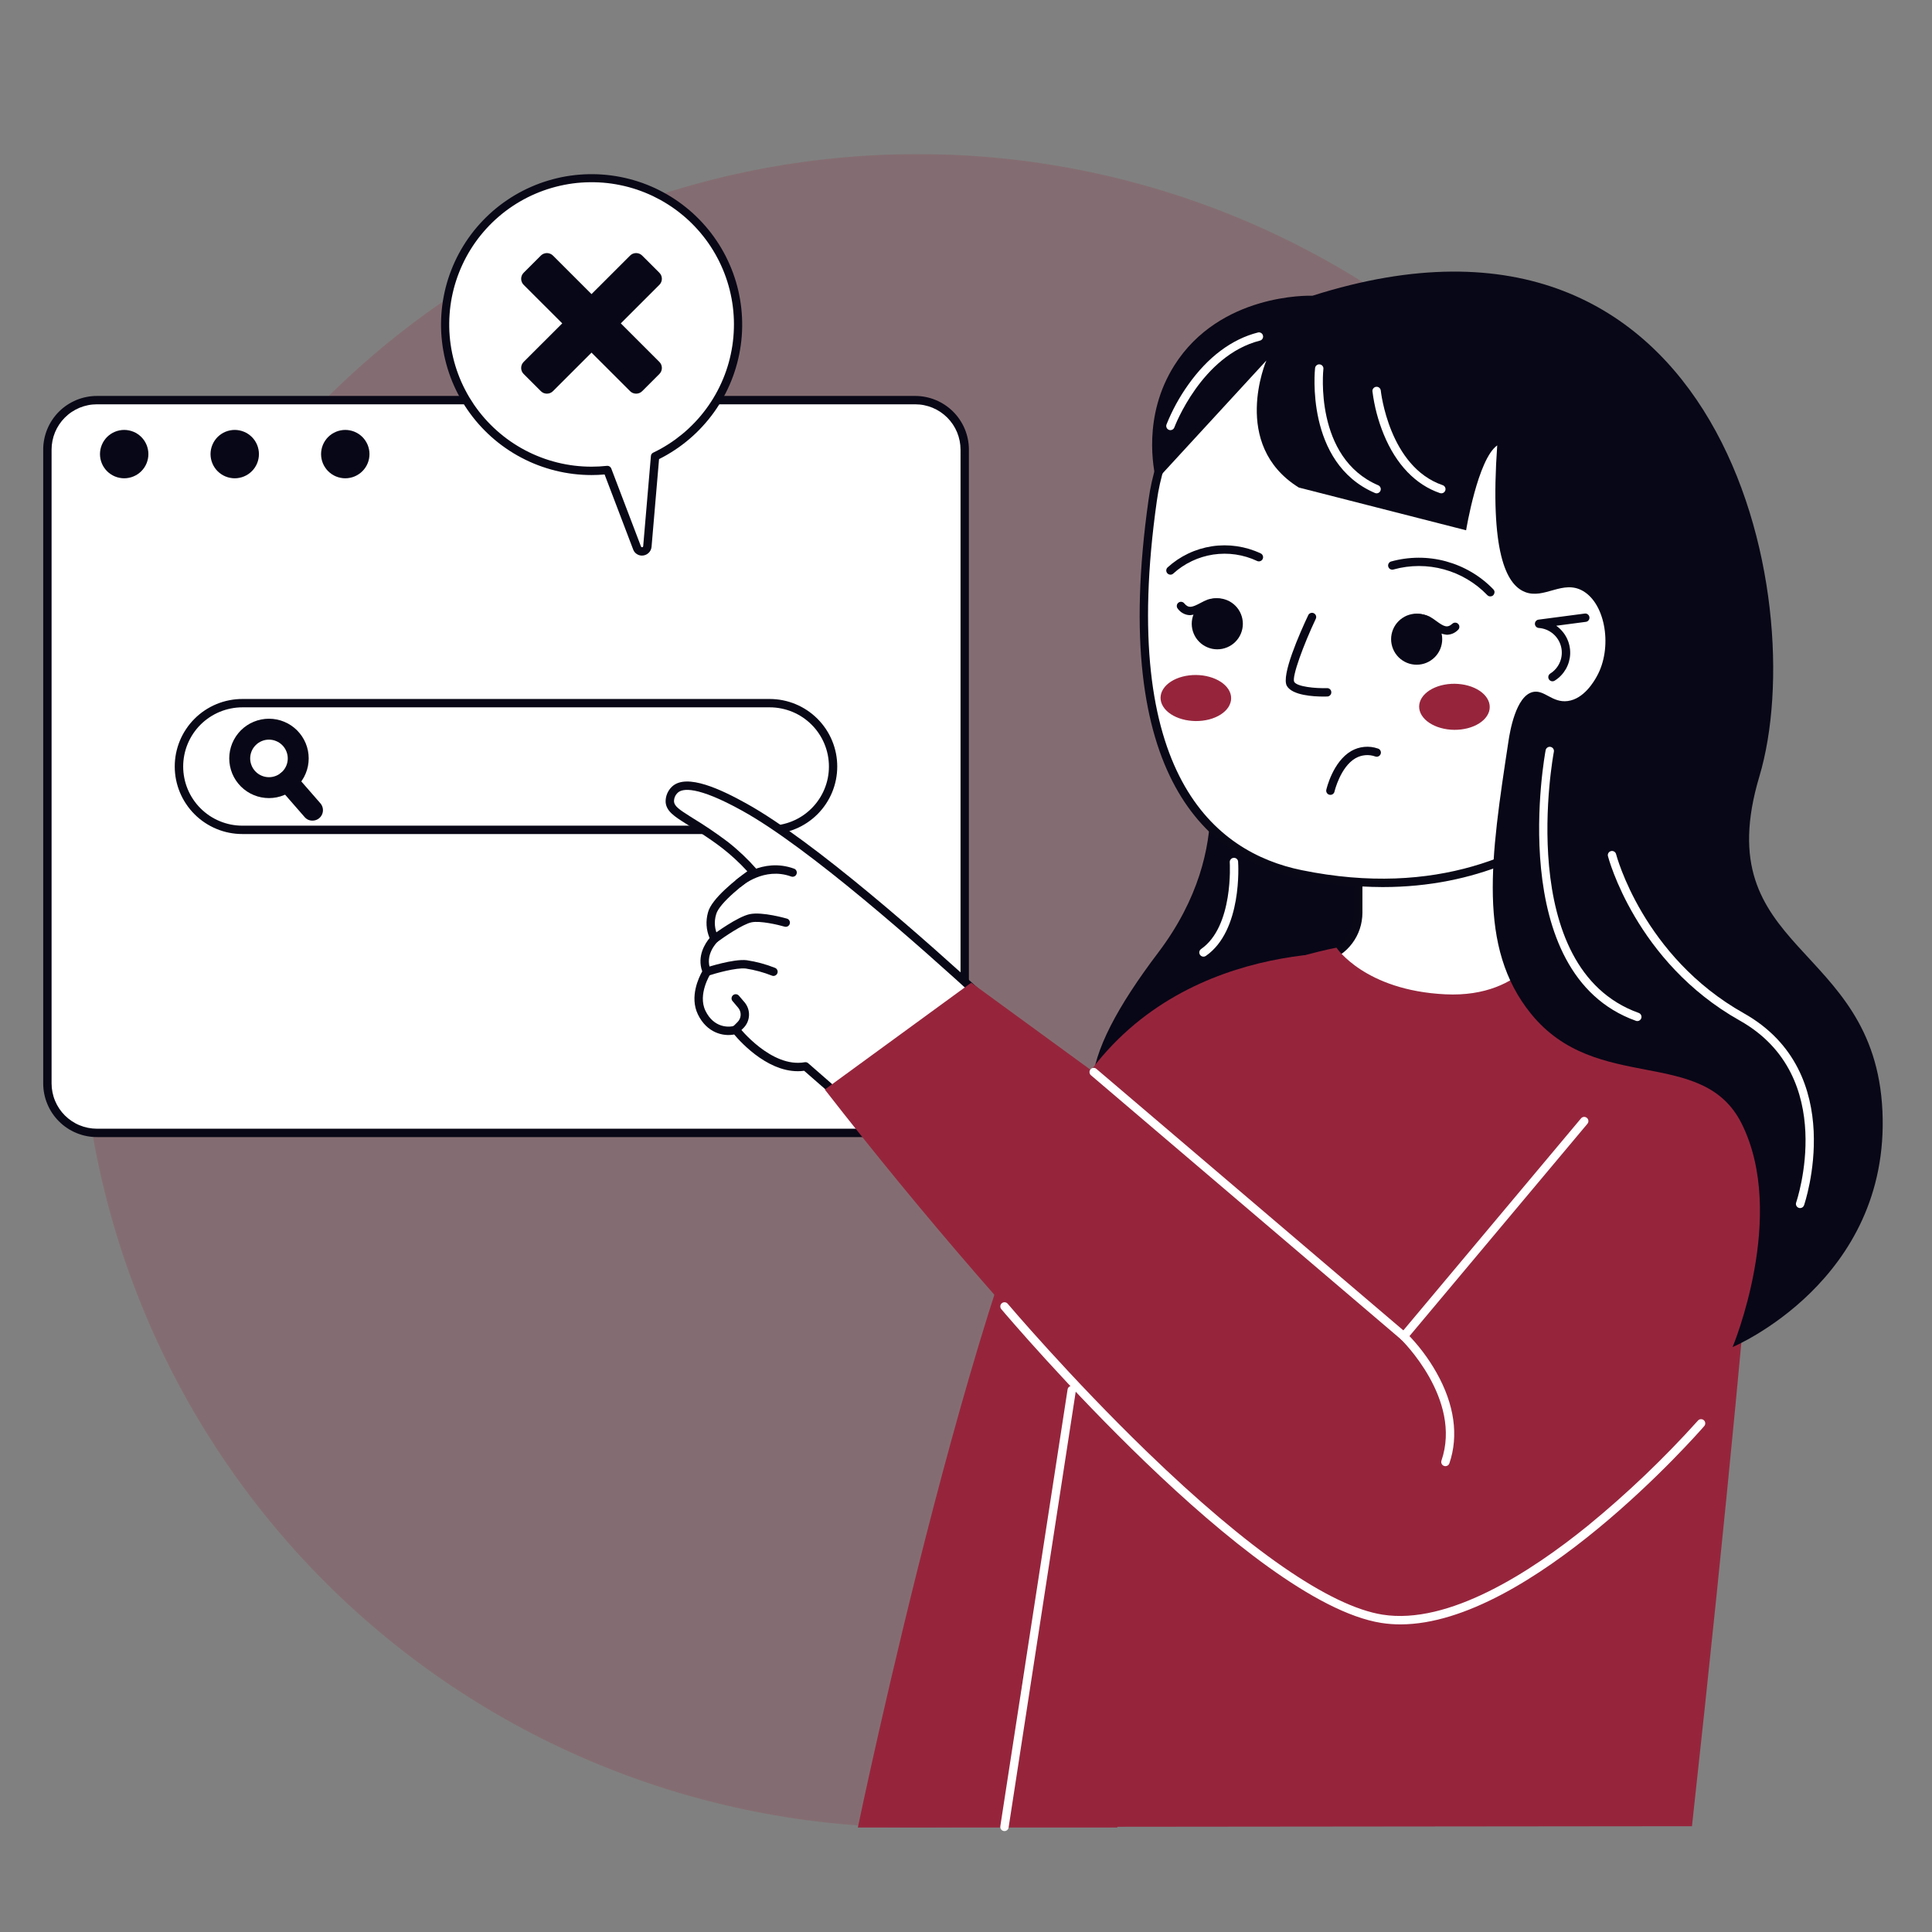 <svg xmlns="http://www.w3.org/2000/svg" xmlns:xlink="http://www.w3.org/1999/xlink" width="500" zoomAndPan="magnify" viewBox="0 0 375 375" height="500" preserveAspectRatio="xMidYMid meet" version="1.0"><rect x="0" y="0" width="375" height="375" fill="#808080" stroke="none"/><defs><filter x="0%" y="0%" width="100%" height="100%" id="2ef2129768"><feColorMatrix values="0 0 0 0 1 0 0 0 0 1 0 0 0 0 1 0 0 0 1 0" color-interpolation-filters="sRGB"/></filter><clipPath id="38968c6e23"><path d="M 14 29.891 L 342 29.891 L 342 355 L 14 355 Z M 14 29.891 " clip-rule="nonzero"/></clipPath><mask id="d808bca603"><g filter="url(#2ef2129768)"><rect x="-37.5" width="450" fill="#000000" y="-37.5" height="450" fill-opacity="0.2"/></g></mask><clipPath id="56cfd150e3"><path d="M 1 0.891 L 327 0.891 L 327 325.961 L 1 325.961 Z M 1 0.891 " clip-rule="nonzero"/></clipPath><clipPath id="5df1442c79"><rect x="0" width="328" y="0" height="326"/></clipPath><clipPath id="2cf9734b34"><path d="M 8.352 76 L 189 76 L 189 221 L 8.352 221 Z M 8.352 76 " clip-rule="nonzero"/></clipPath><clipPath id="694d9f0aeb"><path d="M 194 269 L 209 269 L 209 355.391 L 194 355.391 Z M 194 269 " clip-rule="nonzero"/></clipPath></defs><g clip-path="url(#38968c6e23)"><g mask="url(#d808bca603)"><g transform="matrix(1, 0, 0, 1, 14, 29)"><g clip-path="url(#5df1442c79)"><g clip-path="url(#56cfd150e3)"><path fill="#96253c" d="M 164.109 0.91 C 166.77 0.91 169.43 0.977 172.086 1.105 C 174.742 1.238 177.395 1.434 180.043 1.695 C 182.691 1.953 185.328 2.281 187.961 2.668 C 190.59 3.059 193.211 3.516 195.82 4.031 C 198.43 4.551 201.023 5.133 203.605 5.777 C 206.188 6.426 208.75 7.133 211.293 7.906 C 213.84 8.676 216.367 9.512 218.871 10.406 C 221.375 11.301 223.855 12.258 226.312 13.273 C 228.773 14.293 231.203 15.367 233.609 16.504 C 236.012 17.641 238.387 18.836 240.734 20.09 C 243.082 21.34 245.395 22.652 247.676 24.016 C 249.957 25.383 252.203 26.805 254.418 28.281 C 256.629 29.758 258.801 31.289 260.938 32.871 C 263.074 34.457 265.172 36.09 267.23 37.777 C 269.285 39.461 271.301 41.199 273.27 42.984 C 275.242 44.77 277.168 46.602 279.047 48.48 C 280.93 50.359 282.762 52.281 284.551 54.254 C 286.336 56.223 288.074 58.234 289.762 60.289 C 291.449 62.344 293.086 64.438 294.668 66.574 C 296.254 68.707 297.785 70.879 299.262 73.09 C 300.742 75.301 302.164 77.543 303.531 79.824 C 304.898 82.105 306.211 84.414 307.465 86.762 C 308.719 89.105 309.914 91.477 311.051 93.879 C 312.188 96.281 313.266 98.711 314.285 101.168 C 315.301 103.625 316.258 106.102 317.156 108.605 C 318.051 111.105 318.887 113.629 319.66 116.172 C 320.43 118.719 321.141 121.277 321.785 123.855 C 322.434 126.434 323.016 129.027 323.535 131.633 C 324.055 134.242 324.508 136.859 324.898 139.488 C 325.289 142.117 325.613 144.754 325.875 147.398 C 326.137 150.043 326.332 152.695 326.461 155.348 C 326.594 158.004 326.656 160.66 326.656 163.316 C 326.656 165.977 326.594 168.633 326.461 171.285 C 326.332 173.941 326.137 176.59 325.875 179.234 C 325.613 181.883 325.289 184.52 324.898 187.148 C 324.508 189.777 324.055 192.395 323.535 195 C 323.016 197.609 322.434 200.199 321.785 202.777 C 321.141 205.355 320.43 207.918 319.66 210.461 C 318.887 213.004 318.051 215.527 317.156 218.031 C 316.258 220.531 315.301 223.012 314.285 225.469 C 313.266 227.922 312.188 230.352 311.051 232.754 C 309.914 235.156 308.719 237.531 307.465 239.875 C 306.211 242.219 304.898 244.531 303.531 246.812 C 302.164 249.09 300.742 251.336 299.262 253.547 C 297.785 255.754 296.254 257.926 294.668 260.062 C 293.086 262.199 291.449 264.293 289.762 266.348 C 288.074 268.402 286.336 270.414 284.551 272.383 C 282.762 274.352 280.93 276.277 279.047 278.156 C 277.168 280.035 275.242 281.867 273.27 283.652 C 271.301 285.438 269.285 287.172 267.23 288.859 C 265.172 290.547 263.074 292.18 260.938 293.762 C 258.801 295.348 256.629 296.875 254.418 298.352 C 252.203 299.828 249.957 301.25 247.676 302.617 C 245.395 303.984 243.082 305.293 240.734 306.547 C 238.387 307.801 236.012 308.996 233.609 310.129 C 231.203 311.266 228.773 312.344 226.312 313.359 C 223.855 314.379 221.375 315.336 218.871 316.23 C 216.367 317.125 213.84 317.957 211.293 318.73 C 208.75 319.5 206.188 320.211 203.605 320.855 C 201.023 321.5 198.43 322.086 195.82 322.602 C 193.211 323.121 190.59 323.574 187.961 323.965 C 185.328 324.355 182.691 324.68 180.043 324.941 C 177.395 325.203 174.742 325.398 172.086 325.527 C 169.43 325.656 166.77 325.723 164.109 325.723 C 161.449 325.723 158.789 325.656 156.133 325.527 C 153.477 325.398 150.824 325.203 148.176 324.941 C 145.531 324.68 142.891 324.355 140.258 323.965 C 137.629 323.574 135.008 323.121 132.398 322.602 C 129.789 322.086 127.195 321.5 124.613 320.855 C 122.031 320.211 119.469 319.5 116.926 318.73 C 114.379 317.957 111.852 317.125 109.348 316.23 C 106.844 315.336 104.363 314.379 101.906 313.359 C 99.449 312.344 97.016 311.266 94.609 310.129 C 92.207 308.996 89.832 307.801 87.484 306.547 C 85.141 305.293 82.824 303.984 80.543 302.617 C 78.262 301.25 76.016 299.828 73.801 298.352 C 71.59 296.875 69.418 295.348 67.281 293.762 C 65.145 292.18 63.047 290.547 60.988 288.859 C 58.934 287.172 56.922 285.438 54.949 283.652 C 52.977 281.867 51.051 280.035 49.172 278.156 C 47.289 276.277 45.457 274.352 43.668 272.383 C 41.883 270.414 40.145 268.402 38.457 266.348 C 36.77 264.293 35.133 262.199 33.551 260.062 C 31.965 257.926 30.434 255.754 28.957 253.547 C 27.477 251.336 26.055 249.09 24.688 246.812 C 23.32 244.531 22.008 242.219 20.754 239.875 C 19.5 237.531 18.305 235.156 17.168 232.754 C 16.031 230.352 14.953 227.922 13.934 225.469 C 12.918 223.012 11.961 220.531 11.062 218.031 C 10.168 215.527 9.332 213.004 8.562 210.461 C 7.789 207.918 7.078 205.355 6.434 202.777 C 5.785 200.199 5.203 197.609 4.684 195 C 4.164 192.395 3.711 189.777 3.32 187.148 C 2.93 184.52 2.605 181.883 2.344 179.234 C 2.082 176.59 1.887 173.941 1.758 171.285 C 1.625 168.633 1.562 165.977 1.562 163.316 C 1.562 160.66 1.625 158.004 1.758 155.348 C 1.887 152.695 2.082 150.043 2.344 147.398 C 2.605 144.754 2.93 142.117 3.32 139.488 C 3.711 136.859 4.164 134.242 4.684 131.633 C 5.203 129.027 5.785 126.434 6.434 123.855 C 7.078 121.277 7.789 118.719 8.562 116.172 C 9.332 113.629 10.168 111.105 11.062 108.605 C 11.961 106.102 12.918 103.625 13.934 101.168 C 14.953 98.711 16.031 96.281 17.168 93.879 C 18.305 91.477 19.5 89.105 20.754 86.762 C 22.008 84.414 23.32 82.105 24.688 79.824 C 26.055 77.543 27.477 75.301 28.957 73.09 C 30.434 70.879 31.965 68.707 33.551 66.574 C 35.133 64.438 36.77 62.344 38.457 60.289 C 40.145 58.234 41.883 56.223 43.668 54.254 C 45.457 52.281 47.289 50.359 49.172 48.48 C 51.051 46.602 52.977 44.77 54.949 42.984 C 56.922 41.199 58.934 39.461 60.988 37.777 C 63.047 36.09 65.145 34.457 67.281 32.871 C 69.418 31.289 71.59 29.758 73.801 28.281 C 76.016 26.805 78.262 25.383 80.543 24.016 C 82.824 22.652 85.141 21.34 87.484 20.09 C 89.832 18.836 92.207 17.641 94.609 16.504 C 97.016 15.367 99.449 14.293 101.906 13.273 C 104.363 12.258 106.844 11.301 109.348 10.406 C 111.852 9.512 114.379 8.676 116.926 7.906 C 119.469 7.133 122.031 6.426 124.613 5.777 C 127.195 5.133 129.789 4.551 132.398 4.031 C 135.008 3.516 137.629 3.059 140.258 2.668 C 142.891 2.281 145.531 1.953 148.176 1.695 C 150.824 1.434 153.477 1.238 156.133 1.105 C 158.789 0.977 161.449 0.91 164.109 0.91 Z M 164.109 0.91 " fill-opacity="1" fill-rule="nonzero"/></g></g></g></g></g><path fill="#ffffff" d="M 177.645 219.895 L 18.805 219.895 C 18.172 219.895 17.547 219.832 16.93 219.711 C 16.312 219.586 15.711 219.406 15.129 219.164 C 14.547 218.922 13.992 218.625 13.469 218.277 C 12.941 217.926 12.457 217.527 12.012 217.082 C 11.566 216.637 11.168 216.152 10.816 215.629 C 10.469 215.105 10.172 214.551 9.93 213.969 C 9.688 213.387 9.508 212.785 9.383 212.168 C 9.262 211.551 9.199 210.926 9.199 210.297 L 9.199 87.262 C 9.199 86.629 9.262 86.008 9.383 85.387 C 9.508 84.77 9.688 84.172 9.93 83.586 C 10.172 83.004 10.469 82.453 10.816 81.93 C 11.168 81.406 11.566 80.918 12.012 80.473 C 12.457 80.027 12.941 79.629 13.469 79.281 C 13.992 78.93 14.547 78.637 15.129 78.395 C 15.711 78.152 16.312 77.969 16.93 77.848 C 17.547 77.727 18.172 77.664 18.805 77.664 L 177.645 77.664 C 178.277 77.664 178.902 77.727 179.52 77.848 C 180.137 77.969 180.738 78.152 181.32 78.395 C 181.902 78.637 182.457 78.93 182.98 79.281 C 183.508 79.629 183.992 80.027 184.438 80.473 C 184.883 80.918 185.281 81.406 185.633 81.93 C 185.984 82.453 186.277 83.004 186.52 83.586 C 186.762 84.172 186.945 84.77 187.066 85.387 C 187.191 86.008 187.25 86.629 187.25 87.262 L 187.25 210.297 C 187.25 210.926 187.191 211.551 187.066 212.168 C 186.945 212.785 186.762 213.387 186.52 213.969 C 186.277 214.551 185.984 215.105 185.633 215.629 C 185.281 216.152 184.883 216.637 184.438 217.082 C 183.992 217.527 183.508 217.926 182.98 218.277 C 182.457 218.625 181.902 218.922 181.32 219.164 C 180.738 219.406 180.137 219.586 179.52 219.711 C 178.902 219.832 178.277 219.895 177.645 219.895 Z M 177.645 219.895 " fill-opacity="1" fill-rule="nonzero"/><g clip-path="url(#2cf9734b34)"><path fill="#090817" d="M 177.645 220.707 L 18.805 220.707 C 18.121 220.707 17.441 220.637 16.773 220.504 C 16.102 220.371 15.449 220.172 14.82 219.91 C 14.188 219.648 13.586 219.328 13.02 218.949 C 12.449 218.57 11.926 218.137 11.441 217.652 C 10.957 217.172 10.527 216.645 10.145 216.078 C 9.766 215.508 9.445 214.91 9.184 214.277 C 8.922 213.648 8.723 212.996 8.59 212.328 C 8.453 211.656 8.387 210.98 8.387 210.297 L 8.387 87.258 C 8.387 86.578 8.453 85.898 8.59 85.23 C 8.723 84.559 8.922 83.91 9.184 83.277 C 9.445 82.648 9.766 82.047 10.145 81.48 C 10.527 80.91 10.957 80.387 11.441 79.902 C 11.926 79.418 12.449 78.988 13.02 78.609 C 13.586 78.23 14.188 77.91 14.82 77.645 C 15.449 77.383 16.102 77.188 16.773 77.055 C 17.441 76.918 18.121 76.852 18.805 76.852 L 177.645 76.852 C 178.328 76.852 179.004 76.918 179.676 77.055 C 180.348 77.188 180.996 77.387 181.629 77.648 C 182.262 77.91 182.859 78.23 183.43 78.609 C 183.996 78.988 184.523 79.422 185.008 79.902 C 185.492 80.387 185.922 80.91 186.301 81.48 C 186.684 82.047 187.004 82.648 187.266 83.277 C 187.527 83.91 187.727 84.559 187.859 85.23 C 187.992 85.898 188.062 86.578 188.062 87.258 L 188.062 210.297 C 188.062 210.98 187.992 211.656 187.859 212.328 C 187.727 212.996 187.527 213.648 187.266 214.277 C 187.004 214.91 186.684 215.508 186.301 216.078 C 185.922 216.645 185.488 217.172 185.008 217.652 C 184.523 218.137 183.996 218.566 183.43 218.949 C 182.859 219.328 182.262 219.648 181.629 219.91 C 180.996 220.172 180.348 220.371 179.676 220.504 C 179.004 220.637 178.328 220.707 177.645 220.707 Z M 18.805 78.477 C 18.227 78.477 17.656 78.531 17.09 78.645 C 16.523 78.758 15.973 78.926 15.441 79.145 C 14.906 79.367 14.402 79.637 13.922 79.957 C 13.441 80.277 13 80.645 12.59 81.051 C 12.184 81.457 11.816 81.902 11.496 82.383 C 11.176 82.859 10.906 83.367 10.684 83.898 C 10.461 84.434 10.297 84.98 10.184 85.547 C 10.07 86.113 10.012 86.684 10.012 87.258 L 10.012 210.297 C 10.012 210.875 10.07 211.445 10.184 212.012 C 10.297 212.574 10.461 213.125 10.684 213.656 C 10.906 214.191 11.176 214.695 11.496 215.176 C 11.816 215.656 12.184 216.098 12.59 216.508 C 13 216.914 13.441 217.277 13.922 217.598 C 14.402 217.918 14.906 218.191 15.441 218.41 C 15.973 218.633 16.523 218.797 17.09 218.91 C 17.656 219.023 18.227 219.082 18.805 219.082 L 177.645 219.082 C 178.223 219.082 178.793 219.023 179.359 218.91 C 179.926 218.797 180.473 218.633 181.008 218.41 C 181.539 218.191 182.047 217.918 182.527 217.598 C 183.004 217.277 183.449 216.914 183.859 216.508 C 184.266 216.098 184.629 215.656 184.949 215.176 C 185.273 214.695 185.543 214.191 185.766 213.656 C 185.984 213.125 186.152 212.574 186.266 212.012 C 186.379 211.445 186.434 210.875 186.438 210.297 L 186.438 87.258 C 186.434 86.684 186.379 86.113 186.266 85.547 C 186.152 84.98 185.984 84.434 185.766 83.898 C 185.543 83.367 185.273 82.859 184.953 82.383 C 184.629 81.902 184.266 81.457 183.859 81.051 C 183.449 80.645 183.008 80.277 182.527 79.957 C 182.047 79.637 181.539 79.367 181.008 79.145 C 180.473 78.926 179.926 78.758 179.359 78.645 C 178.793 78.531 178.223 78.477 177.645 78.477 Z M 18.805 78.477 " fill-opacity="1" fill-rule="nonzero"/></g><path fill="#080717" d="M 71.715 88.141 C 71.715 88.449 71.684 88.754 71.625 89.055 C 71.566 89.359 71.477 89.652 71.359 89.938 C 71.238 90.223 71.094 90.492 70.922 90.75 C 70.754 91.004 70.559 91.242 70.34 91.461 C 70.121 91.676 69.883 91.871 69.629 92.043 C 69.371 92.215 69.102 92.359 68.816 92.477 C 68.531 92.594 68.238 92.684 67.934 92.742 C 67.633 92.805 67.324 92.836 67.02 92.836 C 66.711 92.836 66.402 92.805 66.102 92.742 C 65.797 92.684 65.504 92.594 65.219 92.477 C 64.934 92.359 64.664 92.215 64.406 92.043 C 64.152 91.871 63.914 91.676 63.695 91.461 C 63.477 91.242 63.281 91.004 63.113 90.75 C 62.941 90.492 62.797 90.223 62.676 89.938 C 62.559 89.652 62.469 89.359 62.41 89.055 C 62.352 88.754 62.32 88.449 62.32 88.141 C 62.32 87.832 62.352 87.527 62.41 87.227 C 62.469 86.922 62.559 86.629 62.676 86.344 C 62.797 86.059 62.941 85.789 63.113 85.531 C 63.281 85.277 63.477 85.039 63.695 84.82 C 63.914 84.605 64.152 84.41 64.406 84.238 C 64.664 84.066 64.934 83.922 65.219 83.805 C 65.504 83.688 65.797 83.598 66.102 83.539 C 66.402 83.477 66.711 83.445 67.02 83.445 C 67.324 83.445 67.633 83.477 67.934 83.539 C 68.238 83.598 68.531 83.688 68.816 83.805 C 69.102 83.922 69.371 84.066 69.629 84.238 C 69.883 84.41 70.121 84.605 70.34 84.82 C 70.559 85.039 70.754 85.277 70.922 85.531 C 71.094 85.789 71.238 86.059 71.359 86.344 C 71.477 86.629 71.566 86.922 71.625 87.227 C 71.684 87.527 71.715 87.832 71.715 88.141 Z M 71.715 88.141 " fill-opacity="1" fill-rule="nonzero"/><path fill="#080717" d="M 50.258 88.141 C 50.258 88.449 50.23 88.754 50.168 89.055 C 50.109 89.359 50.02 89.652 49.902 89.938 C 49.785 90.223 49.637 90.492 49.469 90.75 C 49.297 91.004 49.102 91.242 48.883 91.461 C 48.664 91.676 48.426 91.871 48.172 92.043 C 47.914 92.215 47.645 92.359 47.359 92.477 C 47.074 92.594 46.781 92.684 46.477 92.742 C 46.176 92.805 45.871 92.836 45.562 92.836 C 45.254 92.836 44.949 92.805 44.645 92.742 C 44.344 92.684 44.047 92.594 43.762 92.477 C 43.48 92.359 43.207 92.215 42.953 92.043 C 42.695 91.871 42.457 91.676 42.238 91.461 C 42.02 91.242 41.828 91.004 41.656 90.75 C 41.484 90.492 41.34 90.223 41.223 89.938 C 41.102 89.652 41.016 89.359 40.953 89.055 C 40.895 88.754 40.863 88.449 40.863 88.141 C 40.863 87.832 40.895 87.527 40.953 87.227 C 41.016 86.922 41.102 86.629 41.223 86.344 C 41.34 86.059 41.484 85.789 41.656 85.531 C 41.828 85.277 42.02 85.039 42.238 84.82 C 42.457 84.605 42.695 84.41 42.953 84.238 C 43.207 84.066 43.48 83.922 43.762 83.805 C 44.047 83.688 44.344 83.598 44.645 83.539 C 44.949 83.477 45.254 83.445 45.562 83.445 C 45.871 83.445 46.176 83.477 46.477 83.539 C 46.781 83.598 47.074 83.688 47.359 83.805 C 47.645 83.922 47.914 84.066 48.172 84.238 C 48.426 84.41 48.664 84.605 48.883 84.82 C 49.102 85.039 49.297 85.277 49.469 85.531 C 49.637 85.789 49.785 86.059 49.902 86.344 C 50.02 86.629 50.109 86.922 50.168 87.227 C 50.23 87.527 50.258 87.832 50.258 88.141 Z M 50.258 88.141 " fill-opacity="1" fill-rule="nonzero"/><path fill="#080717" d="M 28.801 88.141 C 28.801 88.449 28.773 88.754 28.711 89.055 C 28.652 89.359 28.562 89.652 28.445 89.938 C 28.328 90.223 28.184 90.492 28.012 90.75 C 27.84 91.004 27.645 91.242 27.426 91.461 C 27.207 91.676 26.973 91.871 26.715 92.043 C 26.457 92.215 26.188 92.359 25.902 92.477 C 25.617 92.594 25.324 92.684 25.02 92.742 C 24.719 92.805 24.414 92.836 24.105 92.836 C 23.797 92.836 23.492 92.805 23.188 92.742 C 22.887 92.684 22.594 92.594 22.309 92.477 C 22.023 92.359 21.75 92.215 21.496 92.043 C 21.238 91.871 21 91.676 20.781 91.461 C 20.566 91.242 20.371 91.004 20.199 90.75 C 20.027 90.492 19.883 90.223 19.766 89.938 C 19.648 89.652 19.559 89.359 19.496 89.055 C 19.438 88.754 19.406 88.449 19.406 88.141 C 19.406 87.832 19.438 87.527 19.496 87.227 C 19.559 86.922 19.648 86.629 19.766 86.344 C 19.883 86.059 20.027 85.789 20.199 85.531 C 20.371 85.277 20.566 85.039 20.781 84.82 C 21 84.605 21.238 84.41 21.496 84.238 C 21.75 84.066 22.023 83.922 22.309 83.805 C 22.594 83.688 22.887 83.598 23.188 83.539 C 23.492 83.477 23.797 83.445 24.105 83.445 C 24.414 83.445 24.719 83.477 25.02 83.539 C 25.324 83.598 25.617 83.688 25.902 83.805 C 26.188 83.922 26.457 84.066 26.715 84.238 C 26.973 84.41 27.207 84.605 27.426 84.82 C 27.645 85.039 27.84 85.277 28.012 85.531 C 28.184 85.789 28.328 86.059 28.445 86.344 C 28.562 86.629 28.652 86.922 28.711 87.227 C 28.773 87.527 28.801 87.832 28.801 88.141 Z M 28.801 88.141 " fill-opacity="1" fill-rule="nonzero"/><path fill="#ffffff" d="M 149.402 161.074 L 47.047 161.074 C 46.238 161.074 45.438 160.996 44.648 160.836 C 43.855 160.68 43.086 160.445 42.34 160.137 C 41.59 159.828 40.883 159.449 40.211 159 C 39.539 158.555 38.918 158.043 38.344 157.473 C 37.773 156.902 37.266 156.281 36.816 155.609 C 36.367 154.938 35.988 154.23 35.68 153.484 C 35.367 152.738 35.137 151.969 34.977 151.176 C 34.82 150.387 34.742 149.586 34.742 148.777 C 34.742 147.969 34.82 147.172 34.977 146.379 C 35.137 145.586 35.367 144.816 35.68 144.07 C 35.988 143.324 36.367 142.617 36.816 141.945 C 37.266 141.273 37.773 140.652 38.348 140.082 C 38.918 139.512 39.539 139.004 40.211 138.555 C 40.883 138.105 41.59 137.727 42.34 137.418 C 43.086 137.109 43.855 136.875 44.648 136.719 C 45.438 136.559 46.238 136.48 47.047 136.48 L 149.402 136.48 C 150.211 136.48 151.008 136.559 151.801 136.719 C 152.594 136.875 153.363 137.109 154.109 137.418 C 154.855 137.727 155.566 138.105 156.238 138.555 C 156.91 139.004 157.531 139.512 158.102 140.082 C 158.676 140.652 159.184 141.273 159.633 141.945 C 160.082 142.617 160.461 143.324 160.77 144.07 C 161.078 144.816 161.312 145.586 161.473 146.379 C 161.629 147.172 161.707 147.969 161.707 148.777 C 161.707 149.586 161.629 150.387 161.473 151.176 C 161.312 151.969 161.078 152.738 160.77 153.484 C 160.461 154.23 160.082 154.938 159.633 155.609 C 159.184 156.281 158.676 156.902 158.102 157.473 C 157.531 158.043 156.91 158.555 156.238 159 C 155.566 159.449 154.855 159.828 154.109 160.137 C 153.363 160.445 152.594 160.68 151.801 160.836 C 151.008 160.996 150.211 161.074 149.402 161.074 Z M 149.402 161.074 " fill-opacity="1" fill-rule="nonzero"/><path fill="#090817" d="M 149.402 161.887 L 47.051 161.887 C 46.188 161.887 45.332 161.805 44.488 161.637 C 43.641 161.469 42.82 161.223 42.023 160.891 C 41.227 160.562 40.473 160.16 39.754 159.68 C 39.039 159.203 38.375 158.66 37.766 158.051 C 37.156 157.441 36.609 156.781 36.133 156.062 C 35.652 155.348 35.246 154.594 34.918 153.797 C 34.586 153 34.34 152.18 34.168 151.336 C 34 150.492 33.918 149.641 33.918 148.777 C 33.918 147.918 34 147.062 34.168 146.219 C 34.34 145.375 34.586 144.555 34.918 143.758 C 35.246 142.965 35.652 142.207 36.133 141.492 C 36.609 140.777 37.156 140.113 37.766 139.504 C 38.375 138.895 39.039 138.352 39.754 137.875 C 40.473 137.398 41.227 136.992 42.023 136.664 C 42.82 136.336 43.641 136.086 44.488 135.922 C 45.332 135.754 46.188 135.668 47.051 135.672 L 149.402 135.672 C 150.262 135.672 151.117 135.758 151.961 135.926 C 152.805 136.094 153.625 136.344 154.418 136.672 C 155.215 137 155.969 137.406 156.684 137.883 C 157.398 138.363 158.062 138.906 158.672 139.516 C 159.277 140.121 159.82 140.785 160.301 141.5 C 160.777 142.215 161.184 142.969 161.512 143.766 C 161.84 144.559 162.09 145.379 162.258 146.223 C 162.426 147.066 162.508 147.918 162.508 148.777 C 162.508 149.637 162.426 150.488 162.258 151.332 C 162.09 152.176 161.84 152.996 161.512 153.793 C 161.184 154.586 160.777 155.34 160.301 156.055 C 159.82 156.773 159.277 157.434 158.672 158.043 C 158.062 158.652 157.398 159.195 156.684 159.672 C 155.969 160.152 155.215 160.555 154.418 160.883 C 153.625 161.215 152.805 161.465 151.961 161.633 C 151.117 161.801 150.262 161.887 149.402 161.887 Z M 47.051 137.293 C 46.293 137.293 45.547 137.367 44.809 137.516 C 44.066 137.664 43.348 137.879 42.652 138.168 C 41.953 138.457 41.293 138.812 40.664 139.23 C 40.035 139.648 39.457 140.125 38.922 140.656 C 38.387 141.191 37.91 141.77 37.492 142.398 C 37.074 143.023 36.719 143.688 36.43 144.383 C 36.141 145.082 35.922 145.797 35.777 146.539 C 35.629 147.277 35.555 148.023 35.555 148.777 C 35.555 149.531 35.629 150.277 35.777 151.02 C 35.922 151.758 36.141 152.477 36.43 153.172 C 36.719 153.871 37.074 154.531 37.492 155.156 C 37.91 155.785 38.387 156.363 38.922 156.898 C 39.457 157.43 40.035 157.906 40.664 158.328 C 41.293 158.746 41.953 159.098 42.652 159.387 C 43.348 159.676 44.066 159.895 44.809 160.043 C 45.547 160.188 46.293 160.262 47.051 160.262 L 149.402 160.262 C 150.156 160.262 150.902 160.188 151.645 160.043 C 152.383 159.895 153.102 159.676 153.801 159.387 C 154.496 159.098 155.16 158.746 155.789 158.328 C 156.414 157.906 156.996 157.43 157.527 156.898 C 158.062 156.363 158.539 155.785 158.957 155.156 C 159.379 154.531 159.73 153.871 160.02 153.172 C 160.309 152.477 160.527 151.758 160.676 151.02 C 160.82 150.277 160.895 149.531 160.895 148.777 C 160.895 148.023 160.82 147.277 160.676 146.539 C 160.527 145.797 160.309 145.082 160.02 144.383 C 159.73 143.688 159.379 143.023 158.957 142.398 C 158.539 141.77 158.062 141.191 157.527 140.656 C 156.996 140.125 156.414 139.648 155.789 139.23 C 155.16 138.812 154.496 138.457 153.801 138.168 C 153.102 137.879 152.383 137.664 151.645 137.516 C 150.902 137.367 150.156 137.293 149.402 137.293 Z M 47.051 137.293 " fill-opacity="1" fill-rule="nonzero"/><path fill="#080717" d="M 52.207 154.91 C 51.699 154.91 51.199 154.859 50.703 154.762 C 50.207 154.664 49.723 154.52 49.258 154.324 C 48.789 154.129 48.344 153.895 47.922 153.613 C 47.504 153.332 47.113 153.012 46.754 152.652 C 46.398 152.297 46.078 151.906 45.797 151.488 C 45.516 151.066 45.277 150.621 45.082 150.156 C 44.891 149.688 44.742 149.207 44.645 148.711 C 44.547 148.215 44.496 147.711 44.496 147.207 C 44.496 146.699 44.547 146.199 44.645 145.703 C 44.742 145.207 44.891 144.727 45.082 144.258 C 45.277 143.793 45.516 143.348 45.797 142.926 C 46.078 142.508 46.398 142.117 46.754 141.758 C 47.113 141.402 47.504 141.082 47.922 140.801 C 48.344 140.52 48.789 140.281 49.258 140.09 C 49.723 139.895 50.207 139.75 50.703 139.652 C 51.199 139.551 51.699 139.504 52.207 139.504 C 52.715 139.504 53.215 139.551 53.711 139.652 C 54.207 139.75 54.691 139.895 55.156 140.09 C 55.625 140.281 56.07 140.52 56.492 140.801 C 56.91 141.082 57.301 141.402 57.66 141.758 C 58.016 142.117 58.336 142.508 58.617 142.926 C 58.898 143.348 59.137 143.793 59.332 144.258 C 59.523 144.727 59.672 145.207 59.77 145.703 C 59.867 146.199 59.918 146.699 59.918 147.207 C 59.918 147.711 59.867 148.215 59.77 148.711 C 59.668 149.203 59.523 149.688 59.328 150.152 C 59.133 150.621 58.895 151.062 58.613 151.484 C 58.332 151.906 58.016 152.293 57.656 152.652 C 57.297 153.008 56.91 153.328 56.488 153.609 C 56.066 153.891 55.625 154.129 55.156 154.32 C 54.688 154.516 54.207 154.66 53.711 154.762 C 53.215 154.859 52.715 154.91 52.207 154.91 Z M 52.207 143.562 C 51.723 143.562 51.258 143.656 50.812 143.84 C 50.363 144.027 49.969 144.289 49.629 144.633 C 49.285 144.973 49.023 145.367 48.836 145.812 C 48.652 146.262 48.559 146.727 48.559 147.207 C 48.559 147.691 48.652 148.156 48.84 148.602 C 49.023 149.047 49.285 149.441 49.629 149.785 C 49.969 150.125 50.363 150.391 50.812 150.574 C 51.258 150.758 51.723 150.852 52.207 150.852 C 52.691 150.852 53.156 150.758 53.602 150.574 C 54.051 150.391 54.445 150.125 54.785 149.785 C 55.129 149.441 55.391 149.047 55.578 148.602 C 55.762 148.156 55.855 147.691 55.855 147.207 C 55.852 146.723 55.762 146.258 55.574 145.812 C 55.391 145.367 55.125 144.973 54.785 144.633 C 54.441 144.289 54.047 144.027 53.602 143.844 C 53.156 143.656 52.691 143.566 52.207 143.562 Z M 52.207 143.562 " fill-opacity="1" fill-rule="nonzero"/><path fill="#080717" d="M 60.656 159.285 C 60.039 159.285 59.527 159.051 59.121 158.586 L 54.223 152.969 C 54.047 152.766 53.918 152.535 53.832 152.281 C 53.746 152.027 53.711 151.766 53.73 151.496 C 53.75 151.23 53.82 150.973 53.938 150.734 C 54.059 150.492 54.219 150.285 54.422 150.109 C 54.625 149.93 54.855 149.801 55.109 149.715 C 55.363 149.629 55.625 149.594 55.895 149.613 C 56.164 149.629 56.418 149.699 56.66 149.82 C 56.902 149.938 57.109 150.098 57.289 150.301 L 62.188 155.922 C 62.445 156.223 62.605 156.566 62.664 156.961 C 62.723 157.355 62.668 157.73 62.504 158.094 C 62.336 158.457 62.09 158.746 61.754 158.961 C 61.418 159.176 61.051 159.281 60.656 159.285 Z M 60.656 159.285 " fill-opacity="1" fill-rule="nonzero"/><path fill="#ffffff" d="M 127.152 88.59 L 125.656 106.078 C 125.633 106.32 125.539 106.527 125.375 106.703 C 125.207 106.879 125.004 106.984 124.766 107.016 C 124.527 107.051 124.301 107.008 124.094 106.883 C 123.887 106.762 123.738 106.586 123.652 106.359 L 117.891 91.23 C 117.309 91.293 116.723 91.336 116.137 91.363 C 115.551 91.391 114.965 91.398 114.379 91.391 C 113.793 91.379 113.207 91.352 112.625 91.305 C 112.039 91.258 111.457 91.195 110.875 91.113 C 110.297 91.031 109.719 90.93 109.145 90.812 C 108.57 90.695 108 90.562 107.434 90.406 C 106.867 90.254 106.309 90.086 105.754 89.898 C 105.199 89.711 104.648 89.504 104.105 89.285 C 103.562 89.062 103.027 88.824 102.5 88.57 C 101.973 88.312 101.453 88.043 100.941 87.758 C 100.43 87.469 99.93 87.168 99.438 86.852 C 98.945 86.531 98.465 86.199 97.992 85.852 C 97.52 85.504 97.059 85.141 96.609 84.766 C 96.16 84.391 95.723 84 95.297 83.598 C 94.875 83.195 94.461 82.777 94.062 82.348 C 93.664 81.922 93.277 81.48 92.906 81.027 C 92.531 80.574 92.176 80.109 91.832 79.637 C 91.488 79.16 91.16 78.676 90.848 78.18 C 90.535 77.688 90.234 77.184 89.953 76.668 C 89.672 76.156 89.406 75.633 89.156 75.105 C 88.906 74.574 88.676 74.039 88.457 73.492 C 88.242 72.949 88.043 72.398 87.859 71.84 C 87.676 71.285 87.512 70.723 87.363 70.156 C 87.219 69.59 87.086 69.02 86.977 68.445 C 86.863 67.871 86.77 67.293 86.691 66.711 C 86.617 66.129 86.559 65.547 86.52 64.965 C 86.477 64.379 86.457 63.793 86.453 63.207 C 86.449 62.621 86.461 62.039 86.496 61.453 C 86.527 60.867 86.578 60.285 86.645 59.703 C 86.715 59.121 86.801 58.543 86.906 57.965 C 87.008 57.391 87.133 56.816 87.27 56.25 C 87.41 55.68 87.57 55.117 87.742 54.559 C 87.918 54 88.109 53.445 88.32 52.898 C 88.527 52.352 88.754 51.812 88.996 51.277 C 89.238 50.746 89.496 50.219 89.773 49.703 C 90.047 49.184 90.34 48.676 90.645 48.18 C 90.953 47.68 91.273 47.191 91.609 46.711 C 91.945 46.23 92.297 45.762 92.664 45.305 C 93.031 44.848 93.41 44.402 93.805 43.969 C 94.195 43.535 94.605 43.113 95.023 42.703 C 95.441 42.293 95.875 41.898 96.32 41.516 C 96.762 41.133 97.219 40.766 97.688 40.414 C 98.152 40.059 98.629 39.719 99.117 39.395 C 99.605 39.07 100.105 38.762 100.609 38.469 C 101.117 38.176 101.633 37.898 102.16 37.637 C 102.684 37.371 103.215 37.129 103.754 36.898 C 104.293 36.672 104.84 36.457 105.391 36.262 C 105.945 36.066 106.504 35.891 107.066 35.73 C 107.629 35.57 108.199 35.426 108.77 35.301 C 109.344 35.176 109.922 35.066 110.5 34.977 C 111.078 34.887 111.66 34.816 112.242 34.762 C 112.828 34.711 113.41 34.672 113.996 34.656 C 114.582 34.637 115.168 34.641 115.754 34.656 C 116.34 34.676 116.926 34.715 117.508 34.77 C 118.094 34.824 118.676 34.895 119.254 34.984 C 119.832 35.078 120.41 35.188 120.98 35.312 C 121.555 35.438 122.121 35.582 122.684 35.742 C 123.246 35.906 123.805 36.086 124.359 36.281 C 124.91 36.477 125.457 36.688 125.996 36.918 C 126.535 37.148 127.066 37.395 127.59 37.656 C 128.113 37.922 128.629 38.199 129.137 38.492 C 129.641 38.789 130.141 39.098 130.625 39.422 C 131.113 39.75 131.59 40.09 132.059 40.445 C 132.523 40.797 132.977 41.168 133.422 41.551 C 133.867 41.934 134.297 42.328 134.715 42.738 C 135.133 43.148 135.539 43.57 135.934 44.004 C 136.324 44.441 136.703 44.887 137.07 45.344 C 137.434 45.805 137.785 46.273 138.121 46.754 C 138.457 47.23 138.777 47.723 139.082 48.223 C 139.391 48.723 139.68 49.23 139.953 49.746 C 140.227 50.266 140.484 50.789 140.727 51.324 C 140.969 51.859 141.191 52.398 141.402 52.945 C 141.609 53.492 141.801 54.047 141.973 54.605 C 142.148 55.164 142.305 55.73 142.441 56.301 C 142.582 56.867 142.703 57.441 142.805 58.016 C 142.91 58.594 142.996 59.172 143.062 59.754 C 143.129 60.336 143.18 60.918 143.211 61.504 C 143.242 62.09 143.254 62.676 143.25 63.262 C 143.246 63.844 143.223 64.43 143.18 65.016 C 143.141 65.598 143.078 66.18 143.004 66.762 C 142.926 67.344 142.828 67.918 142.715 68.496 C 142.602 69.07 142.473 69.641 142.324 70.207 C 142.176 70.773 142.008 71.336 141.828 71.891 C 141.645 72.445 141.441 72.996 141.227 73.539 C 141.008 74.086 140.773 74.621 140.523 75.152 C 140.273 75.68 140.008 76.203 139.723 76.715 C 139.441 77.227 139.141 77.73 138.828 78.227 C 138.512 78.719 138.184 79.203 137.84 79.68 C 137.496 80.152 137.137 80.613 136.766 81.066 C 136.391 81.52 136.004 81.957 135.605 82.387 C 135.203 82.816 134.793 83.23 134.367 83.633 C 133.941 84.035 133.504 84.422 133.051 84.801 C 132.602 85.176 132.141 85.535 131.668 85.883 C 131.195 86.23 130.715 86.562 130.223 86.879 C 129.727 87.195 129.227 87.496 128.715 87.781 C 128.203 88.066 127.684 88.336 127.156 88.59 Z M 127.152 88.59 " fill-opacity="1" fill-rule="nonzero"/><path fill="#090817" d="M 124.605 107.84 C 124.223 107.84 123.875 107.73 123.562 107.512 C 123.246 107.297 123.023 107.008 122.895 106.648 L 117.352 92.094 C 116.492 92.172 115.645 92.207 114.812 92.207 C 114.223 92.207 113.633 92.188 113.043 92.152 C 112.453 92.117 111.867 92.062 111.281 91.992 C 110.691 91.918 110.109 91.828 109.527 91.723 C 108.949 91.617 108.371 91.492 107.797 91.348 C 107.223 91.207 106.656 91.047 106.094 90.871 C 105.527 90.695 104.973 90.5 104.418 90.293 C 103.867 90.082 103.324 89.855 102.785 89.613 C 102.246 89.367 101.715 89.109 101.195 88.832 C 100.672 88.559 100.156 88.266 99.652 87.961 C 99.148 87.656 98.652 87.332 98.168 86.996 C 97.684 86.66 97.207 86.309 96.742 85.945 C 96.281 85.578 95.828 85.199 95.387 84.809 C 94.945 84.414 94.516 84.008 94.102 83.59 C 93.684 83.172 93.281 82.742 92.891 82.297 C 92.5 81.855 92.125 81.402 91.762 80.934 C 91.398 80.469 91.051 79.992 90.719 79.508 C 90.383 79.02 90.066 78.523 89.762 78.016 C 89.457 77.512 89.168 76.996 88.898 76.473 C 88.625 75.949 88.367 75.418 88.129 74.879 C 87.887 74.34 87.664 73.793 87.457 73.242 C 87.25 72.688 87.062 72.129 86.887 71.566 C 86.715 71 86.559 70.434 86.422 69.859 C 86.281 69.285 86.16 68.707 86.059 68.125 C 85.953 67.547 85.867 66.961 85.801 66.375 C 85.73 65.789 85.68 65.203 85.648 64.613 C 85.617 64.023 85.602 63.434 85.605 62.844 C 85.609 62.254 85.629 61.664 85.668 61.074 C 85.707 60.488 85.766 59.898 85.84 59.312 C 85.914 58.73 86.004 58.145 86.117 57.566 C 86.227 56.988 86.352 56.41 86.496 55.84 C 86.645 55.266 86.805 54.699 86.984 54.137 C 87.164 53.574 87.359 53.02 87.574 52.469 C 87.785 51.918 88.016 51.375 88.262 50.84 C 88.508 50.301 88.77 49.773 89.047 49.254 C 89.328 48.73 89.621 48.219 89.93 47.719 C 90.238 47.215 90.562 46.723 90.902 46.238 C 91.242 45.754 91.594 45.285 91.961 44.82 C 92.332 44.359 92.711 43.91 93.105 43.473 C 93.504 43.031 93.91 42.605 94.332 42.191 C 94.754 41.777 95.184 41.379 95.629 40.988 C 96.074 40.602 96.531 40.227 97 39.867 C 97.469 39.508 97.945 39.164 98.438 38.832 C 98.926 38.5 99.422 38.184 99.93 37.883 C 100.441 37.582 100.957 37.297 101.48 37.027 C 102.008 36.758 102.539 36.504 103.082 36.27 C 103.621 36.031 104.168 35.809 104.723 35.605 C 105.277 35.402 105.836 35.215 106.402 35.047 C 106.969 34.875 107.539 34.723 108.113 34.586 C 108.688 34.449 109.266 34.332 109.848 34.23 C 110.43 34.133 111.016 34.047 111.602 33.984 C 112.188 33.918 112.777 33.871 113.367 33.84 C 113.957 33.812 114.547 33.801 115.137 33.805 C 115.73 33.812 116.32 33.836 116.906 33.879 C 117.496 33.922 118.086 33.98 118.668 34.059 C 119.254 34.137 119.836 34.23 120.418 34.344 C 120.996 34.457 121.574 34.586 122.145 34.734 C 122.715 34.883 123.285 35.047 123.844 35.227 C 124.406 35.41 124.965 35.609 125.512 35.824 C 126.062 36.039 126.605 36.273 127.141 36.52 C 127.676 36.77 128.203 37.035 128.723 37.316 C 129.242 37.594 129.754 37.891 130.258 38.203 C 130.758 38.516 131.25 38.84 131.73 39.18 C 132.215 39.523 132.684 39.879 133.145 40.25 C 133.605 40.617 134.055 41 134.492 41.398 C 134.926 41.797 135.352 42.203 135.766 42.629 C 136.176 43.051 136.574 43.484 136.961 43.934 C 137.348 44.379 137.719 44.836 138.078 45.305 C 138.434 45.773 138.777 46.254 139.105 46.746 C 139.438 47.234 139.75 47.734 140.047 48.242 C 140.348 48.754 140.629 49.27 140.898 49.797 C 141.164 50.324 141.414 50.859 141.648 51.398 C 141.883 51.941 142.102 52.488 142.305 53.043 C 142.504 53.598 142.691 54.16 142.859 54.723 C 143.023 55.289 143.176 55.859 143.309 56.434 C 143.441 57.012 143.559 57.59 143.656 58.172 C 143.754 58.754 143.832 59.336 143.895 59.926 C 143.957 60.512 144 61.098 144.027 61.688 C 144.055 62.277 144.062 62.867 144.055 63.457 C 144.047 64.047 144.02 64.637 143.973 65.227 C 143.93 65.812 143.867 66.398 143.785 66.984 C 143.703 67.57 143.605 68.152 143.492 68.73 C 143.375 69.309 143.242 69.883 143.09 70.453 C 142.941 71.023 142.773 71.59 142.59 72.148 C 142.402 72.711 142.203 73.266 141.984 73.812 C 141.766 74.359 141.527 74.902 141.277 75.438 C 141.027 75.969 140.758 76.496 140.477 77.016 C 140.191 77.531 139.895 78.039 139.578 78.539 C 139.266 79.039 138.938 79.531 138.594 80.008 C 138.25 80.488 137.891 80.957 137.52 81.414 C 137.145 81.875 136.758 82.32 136.359 82.754 C 135.961 83.191 135.547 83.613 135.125 84.023 C 134.699 84.43 134.262 84.828 133.812 85.211 C 133.363 85.594 132.902 85.965 132.43 86.32 C 131.961 86.676 131.477 87.016 130.984 87.34 C 130.492 87.668 129.992 87.977 129.48 88.273 C 128.969 88.57 128.449 88.852 127.922 89.113 L 126.465 106.148 C 126.441 106.379 126.379 106.598 126.277 106.805 C 126.172 107.012 126.035 107.195 125.863 107.352 C 125.691 107.508 125.496 107.629 125.281 107.711 C 125.062 107.797 124.84 107.84 124.605 107.84 Z M 117.891 90.414 C 118.059 90.414 118.211 90.465 118.352 90.559 C 118.488 90.656 118.59 90.781 118.648 90.938 L 124.414 106.07 C 124.457 106.18 124.535 106.227 124.652 106.211 C 124.77 106.195 124.836 106.125 124.844 106.008 L 126.34 88.52 C 126.367 88.211 126.52 87.992 126.797 87.855 C 127.301 87.613 127.801 87.355 128.289 87.086 C 128.777 86.812 129.258 86.523 129.73 86.223 C 130.199 85.922 130.664 85.605 131.117 85.277 C 131.566 84.945 132.008 84.602 132.441 84.246 C 132.871 83.891 133.293 83.52 133.703 83.137 C 134.109 82.754 134.508 82.359 134.895 81.953 C 135.277 81.547 135.648 81.133 136.008 80.703 C 136.367 80.273 136.715 79.832 137.047 79.383 C 137.383 78.934 137.699 78.473 138.004 78.004 C 138.309 77.535 138.602 77.059 138.875 76.57 C 139.152 76.082 139.41 75.59 139.656 75.086 C 139.902 74.582 140.133 74.074 140.348 73.555 C 140.562 73.039 140.762 72.516 140.945 71.988 C 141.129 71.461 141.293 70.926 141.445 70.387 C 141.594 69.848 141.727 69.305 141.844 68.758 C 141.961 68.211 142.062 67.66 142.148 67.105 C 142.23 66.555 142.297 66 142.348 65.441 C 142.398 64.883 142.43 64.324 142.445 63.766 C 142.465 63.207 142.461 62.648 142.445 62.09 C 142.426 61.527 142.391 60.973 142.34 60.414 C 142.289 59.855 142.219 59.301 142.133 58.75 C 142.047 58.195 141.945 57.645 141.824 57.098 C 141.707 56.555 141.57 56.012 141.418 55.473 C 141.266 54.934 141.098 54.398 140.914 53.871 C 140.73 53.344 140.527 52.82 140.312 52.305 C 140.094 51.789 139.863 51.281 139.617 50.777 C 139.367 50.277 139.105 49.781 138.828 49.297 C 138.551 48.809 138.258 48.332 137.953 47.863 C 137.648 47.398 137.328 46.938 136.992 46.488 C 136.656 46.039 136.309 45.602 135.949 45.176 C 135.586 44.746 135.215 44.332 134.828 43.926 C 134.441 43.52 134.043 43.129 133.633 42.746 C 133.223 42.367 132.801 41.996 132.367 41.645 C 131.938 41.289 131.492 40.945 131.039 40.617 C 130.586 40.289 130.121 39.977 129.648 39.676 C 129.176 39.375 128.695 39.09 128.207 38.816 C 127.715 38.547 127.219 38.293 126.715 38.051 C 126.207 37.809 125.695 37.586 125.176 37.375 C 124.656 37.164 124.133 36.973 123.602 36.793 C 123.07 36.617 122.535 36.457 121.992 36.309 C 121.453 36.164 120.906 36.035 120.359 35.926 C 119.809 35.812 119.258 35.719 118.703 35.637 C 118.148 35.559 117.594 35.5 117.035 35.453 C 116.477 35.41 115.918 35.383 115.359 35.371 C 114.797 35.359 114.238 35.367 113.68 35.391 C 113.121 35.414 112.562 35.453 112.004 35.508 C 111.445 35.566 110.891 35.641 110.34 35.73 C 109.785 35.824 109.238 35.93 108.691 36.055 C 108.145 36.18 107.605 36.32 107.066 36.477 C 106.527 36.633 105.996 36.805 105.469 36.996 C 104.941 37.184 104.422 37.391 103.906 37.613 C 103.395 37.832 102.887 38.07 102.387 38.32 C 101.887 38.574 101.395 38.84 100.91 39.121 C 100.426 39.402 99.953 39.699 99.484 40.012 C 99.02 40.32 98.562 40.645 98.117 40.984 C 97.672 41.32 97.238 41.672 96.812 42.039 C 96.387 42.402 95.973 42.781 95.574 43.168 C 95.172 43.559 94.781 43.961 94.402 44.375 C 94.027 44.789 93.664 45.211 93.312 45.648 C 92.961 46.082 92.621 46.531 92.297 46.984 C 91.973 47.441 91.664 47.906 91.367 48.383 C 91.07 48.859 90.789 49.34 90.523 49.832 C 90.258 50.324 90.004 50.824 89.77 51.332 C 89.531 51.84 89.312 52.355 89.109 52.875 C 88.902 53.395 88.715 53.922 88.543 54.453 C 88.367 54.984 88.211 55.523 88.07 56.066 C 87.93 56.605 87.809 57.152 87.699 57.699 C 87.594 58.25 87.504 58.801 87.43 59.355 C 87.355 59.91 87.301 60.469 87.262 61.027 C 87.223 61.586 87.199 62.145 87.195 62.703 C 87.188 63.262 87.199 63.82 87.227 64.379 C 87.258 64.938 87.301 65.496 87.363 66.051 C 87.426 66.609 87.508 67.16 87.602 67.711 C 87.699 68.266 87.812 68.812 87.941 69.355 C 88.07 69.902 88.215 70.441 88.379 70.977 C 88.539 71.512 88.719 72.043 88.914 72.566 C 89.109 73.09 89.316 73.609 89.543 74.121 C 89.77 74.633 90.012 75.137 90.27 75.633 C 90.527 76.133 90.797 76.621 91.082 77.102 C 91.371 77.582 91.672 78.055 91.984 78.516 C 92.301 78.98 92.629 79.43 92.973 79.875 C 93.316 80.316 93.672 80.746 94.039 81.168 C 94.41 81.59 94.793 82 95.184 82.395 C 95.578 82.793 95.984 83.18 96.402 83.551 C 96.82 83.926 97.25 84.285 97.688 84.633 C 98.125 84.98 98.574 85.312 99.035 85.633 C 99.496 85.953 99.965 86.258 100.441 86.547 C 100.922 86.84 101.406 87.117 101.902 87.379 C 102.398 87.641 102.898 87.887 103.41 88.117 C 103.918 88.348 104.438 88.562 104.961 88.762 C 105.48 88.965 106.012 89.148 106.547 89.316 C 107.078 89.48 107.617 89.633 108.16 89.77 C 108.707 89.902 109.254 90.023 109.805 90.125 C 110.355 90.227 110.906 90.309 111.461 90.379 C 112.02 90.445 112.574 90.496 113.137 90.531 C 113.695 90.566 114.254 90.582 114.812 90.582 C 115.812 90.582 116.809 90.527 117.801 90.422 C 117.832 90.418 117.859 90.414 117.891 90.414 Z M 117.891 90.414 " fill-opacity="1" fill-rule="nonzero"/><path fill="#080717" d="M 101.645 52.938 L 104.977 49.609 C 105.133 49.453 105.312 49.332 105.516 49.25 C 105.719 49.164 105.934 49.121 106.152 49.121 C 106.375 49.121 106.586 49.164 106.789 49.25 C 106.996 49.332 107.176 49.453 107.332 49.609 L 127.98 70.242 C 128.137 70.398 128.258 70.578 128.344 70.781 C 128.426 70.984 128.469 71.199 128.469 71.418 C 128.469 71.641 128.426 71.852 128.344 72.055 C 128.258 72.258 128.137 72.438 127.98 72.594 L 124.652 75.922 C 124.496 76.078 124.312 76.199 124.109 76.285 C 123.906 76.367 123.695 76.41 123.473 76.41 C 123.254 76.41 123.039 76.367 122.836 76.285 C 122.633 76.199 122.453 76.078 122.297 75.922 L 101.645 55.289 C 101.488 55.137 101.367 54.953 101.285 54.75 C 101.199 54.547 101.156 54.336 101.156 54.113 C 101.156 53.895 101.199 53.68 101.285 53.477 C 101.367 53.273 101.488 53.094 101.645 52.938 Z M 101.645 52.938 " fill-opacity="1" fill-rule="nonzero"/><path fill="#080717" d="M 124.648 49.609 L 127.98 52.938 C 128.137 53.094 128.258 53.273 128.344 53.477 C 128.426 53.68 128.469 53.895 128.469 54.113 C 128.469 54.336 128.426 54.547 128.344 54.75 C 128.258 54.953 128.137 55.133 127.98 55.289 L 107.332 75.922 C 107.176 76.078 106.996 76.199 106.789 76.285 C 106.586 76.367 106.375 76.41 106.152 76.41 C 105.934 76.41 105.719 76.367 105.516 76.285 C 105.312 76.199 105.133 76.078 104.977 75.922 L 101.645 72.594 C 101.488 72.438 101.367 72.258 101.281 72.055 C 101.199 71.852 101.156 71.641 101.156 71.418 C 101.156 71.199 101.199 70.984 101.281 70.781 C 101.367 70.578 101.488 70.398 101.645 70.242 L 122.297 49.609 C 122.449 49.453 122.633 49.332 122.836 49.246 C 123.039 49.164 123.25 49.121 123.473 49.121 C 123.691 49.121 123.906 49.164 124.109 49.246 C 124.312 49.332 124.492 49.453 124.648 49.609 Z M 124.648 49.609 " fill-opacity="1" fill-rule="nonzero"/><path fill="#080717" d="M 233.215 145.309 C 233.215 145.309 240.605 164.023 224.824 184.875 C 209.039 205.723 206.34 219.262 224.824 224.988 C 243.305 230.715 268.23 224.988 268.23 224.988 L 280.555 192.992 L 267.195 133.988 Z M 233.215 145.309 " fill-opacity="1" fill-rule="nonzero"/><path fill="#96253c" d="M 267.195 185.098 C 267.195 185.098 230.961 180.906 211.016 208.75 C 191.066 236.59 166.508 354.723 166.508 354.723 L 216.852 354.723 Z M 267.195 185.098 " fill-opacity="1" fill-rule="nonzero"/><path fill="#ffffff" d="M 196.32 350.875 C 199.082 325.477 203.203 295.398 209.508 261.707 C 217.691 217.992 222.203 207.496 232.441 198.82 C 239.234 193.066 247.805 188.754 257.098 185.898 C 258.039 185.617 258.91 185.195 259.715 184.633 C 260.52 184.074 261.215 183.402 261.801 182.617 C 262.391 181.832 262.84 180.977 263.152 180.047 C 263.465 179.117 263.621 178.164 263.629 177.184 L 263.629 153.473 L 296.898 153.473 L 296.898 174.598 C 296.898 175.141 296.945 175.68 297.039 176.215 C 297.129 176.75 297.266 177.273 297.445 177.785 C 297.625 178.297 297.844 178.789 298.105 179.266 C 298.371 179.742 298.668 180.191 299.004 180.617 C 299.344 181.043 299.715 181.438 300.117 181.801 C 300.52 182.164 300.949 182.492 301.406 182.785 C 301.867 183.078 302.344 183.332 302.844 183.543 C 303.344 183.754 303.859 183.926 304.387 184.051 C 313.441 186.273 321.387 190.145 327.047 195.73 C 343.832 212.297 337.363 243.117 333.926 262.738 C 331.07 279.039 327.086 283.746 324.707 301.398 C 322.52 317.988 323.105 334.484 326.473 350.879 Z M 196.32 350.875 " fill-opacity="1" fill-rule="nonzero"/><path fill="#090817" d="M 326.473 351.688 L 196.32 351.688 C 196.207 351.688 196.094 351.664 195.988 351.617 C 195.883 351.57 195.793 351.504 195.715 351.418 C 195.637 351.332 195.582 351.234 195.547 351.125 C 195.512 351.016 195.5 350.902 195.512 350.789 C 198.746 321.086 203.188 291.062 208.707 261.559 C 216.121 221.961 220.289 208.055 231.918 198.203 C 238.484 192.637 247.109 188.113 256.859 185.121 C 257.715 184.867 258.512 184.484 259.246 183.977 C 259.98 183.465 260.617 182.852 261.152 182.137 C 261.688 181.422 262.102 180.641 262.383 179.793 C 262.668 178.945 262.812 178.074 262.816 177.184 L 262.816 153.473 C 262.816 153.246 262.895 153.055 263.055 152.898 C 263.211 152.738 263.402 152.66 263.629 152.66 L 296.895 152.66 C 297.121 152.66 297.312 152.738 297.473 152.898 C 297.629 153.055 297.711 153.246 297.711 153.473 L 297.711 174.598 C 297.711 175.094 297.754 175.586 297.84 176.078 C 297.922 176.57 298.047 177.051 298.211 177.52 C 298.375 177.988 298.578 178.441 298.82 178.879 C 299.059 179.312 299.336 179.727 299.645 180.117 C 299.953 180.508 300.293 180.871 300.664 181.203 C 301.031 181.535 301.426 181.836 301.848 182.105 C 302.266 182.371 302.707 182.602 303.164 182.797 C 303.625 182.992 304.094 183.148 304.582 183.262 C 314.148 185.609 322.113 189.723 327.617 195.152 C 343.906 211.23 338.688 240.578 335.238 259.996 L 334.727 262.879 C 333.668 268.816 332.207 274.652 330.348 280.387 C 328.078 287.277 326.469 294.316 325.512 301.504 C 323.336 318.008 323.922 334.41 327.27 350.715 C 327.293 350.832 327.293 350.953 327.262 351.07 C 327.234 351.188 327.18 351.297 327.102 351.391 C 327.027 351.484 326.934 351.559 326.82 351.609 C 326.711 351.66 326.598 351.688 326.473 351.688 Z M 197.227 350.066 L 325.48 350.066 C 322.266 333.891 321.738 317.633 323.898 301.285 C 324.867 294.008 326.496 286.883 328.789 279.91 C 330.629 274.238 332.074 268.465 333.125 262.598 L 333.637 259.711 C 337.027 240.629 342.152 211.785 326.473 196.305 C 321.18 191.082 313.473 187.117 304.191 184.836 C 303.617 184.699 303.062 184.516 302.52 184.285 C 301.977 184.059 301.461 183.785 300.965 183.469 C 300.469 183.152 300 182.797 299.562 182.402 C 299.129 182.008 298.727 181.578 298.363 181.117 C 297.996 180.656 297.672 180.168 297.387 179.652 C 297.105 179.137 296.867 178.602 296.672 178.047 C 296.477 177.492 296.332 176.926 296.23 176.344 C 296.133 175.766 296.082 175.184 296.082 174.594 L 296.082 154.281 L 264.445 154.281 L 264.445 177.18 C 264.445 177.711 264.398 178.238 264.312 178.762 C 264.23 179.285 264.102 179.797 263.934 180.301 C 263.766 180.805 263.559 181.289 263.312 181.762 C 263.066 182.23 262.785 182.676 262.465 183.102 C 262.148 183.527 261.797 183.922 261.418 184.293 C 261.035 184.66 260.625 184.996 260.191 185.301 C 259.754 185.602 259.297 185.871 258.82 186.102 C 258.344 186.328 257.848 186.52 257.34 186.672 C 247.801 189.602 239.375 194.016 232.973 199.438 C 221.723 208.969 217.641 222.691 210.312 261.852 C 204.848 291.023 200.445 320.699 197.23 350.066 Z M 197.227 350.066 " fill-opacity="1" fill-rule="nonzero"/><path fill="#ffffff" d="M 330.152 111.547 C 330.137 110.52 330.094 109.496 330.02 108.473 C 329.945 107.449 329.84 106.43 329.707 105.414 C 329.578 104.398 329.414 103.387 329.223 102.379 C 329.031 101.371 328.812 100.367 328.562 99.375 C 328.316 98.379 328.039 97.391 327.73 96.414 C 327.426 95.434 327.094 94.465 326.73 93.504 C 326.367 92.547 325.98 91.598 325.562 90.66 C 325.148 89.723 324.703 88.797 324.234 87.887 C 323.766 86.977 323.27 86.078 322.746 85.195 C 322.227 84.312 321.68 83.445 321.105 82.594 C 320.535 81.742 319.938 80.906 319.32 80.09 C 318.699 79.27 318.055 78.473 317.391 77.691 C 316.723 76.91 316.035 76.152 315.328 75.41 C 314.617 74.672 313.887 73.949 313.133 73.254 C 312.383 72.555 311.613 71.879 310.82 71.223 C 310.031 70.57 309.223 69.938 308.395 69.332 C 307.566 68.723 306.723 68.141 305.863 67.582 C 305.004 67.023 304.129 66.488 303.234 65.98 C 302.344 65.473 301.438 64.992 300.52 64.535 C 299.602 64.078 298.668 63.648 297.727 63.246 C 296.781 62.844 295.824 62.469 294.859 62.121 C 293.895 61.773 292.918 61.457 291.938 61.164 C 290.953 60.871 289.961 60.609 288.961 60.375 C 287.961 60.141 286.957 59.938 285.945 59.762 C 284.934 59.586 283.918 59.438 282.898 59.32 C 281.879 59.203 280.855 59.113 279.832 59.055 C 278.809 58.996 277.781 58.969 276.758 58.969 C 275.73 58.969 274.703 59 273.68 59.059 C 272.656 59.117 271.633 59.207 270.613 59.324 C 269.594 59.441 268.578 59.59 267.566 59.766 C 266.559 59.945 265.551 60.148 264.551 60.383 C 263.555 60.621 262.562 60.883 261.578 61.176 C 260.406 61.281 259.242 61.438 258.086 61.641 C 256.93 61.844 255.781 62.098 254.645 62.398 C 253.508 62.699 252.387 63.047 251.277 63.438 C 250.172 63.832 249.082 64.273 248.012 64.758 C 246.941 65.242 245.895 65.773 244.867 66.344 C 243.844 66.918 242.84 67.535 241.867 68.191 C 240.895 68.848 239.949 69.543 239.031 70.277 C 238.113 71.016 237.23 71.789 236.379 72.598 C 235.527 73.406 234.715 74.25 233.934 75.129 C 233.152 76.008 232.41 76.918 231.707 77.855 C 231 78.797 230.336 79.766 229.715 80.762 C 229.09 81.758 228.512 82.777 227.973 83.82 C 227.438 84.867 226.941 85.93 226.496 87.016 C 226.047 88.102 225.645 89.207 225.289 90.324 C 224.934 91.445 224.625 92.578 224.363 93.723 C 224.102 94.867 223.891 96.02 223.727 97.184 C 219.738 125.387 220.703 163.184 252.484 169.691 C 304.23 180.289 323.727 137.684 323.727 137.684 L 323.727 137.676 C 325.902 133.672 327.535 129.453 328.625 125.023 C 329.711 120.598 330.223 116.105 330.152 111.547 Z M 330.152 111.547 " fill-opacity="1" fill-rule="nonzero"/><path fill="#090817" d="M 268.355 172.18 C 262.953 172.156 257.605 171.594 252.32 170.488 C 234.684 166.875 215.27 151.207 222.922 97.07 C 223.082 95.887 223.293 94.707 223.555 93.539 C 223.816 92.371 224.129 91.219 224.484 90.074 C 224.844 88.934 225.25 87.809 225.703 86.703 C 226.156 85.594 226.656 84.508 227.199 83.441 C 227.746 82.375 228.336 81.336 228.969 80.32 C 229.602 79.305 230.273 78.316 230.992 77.355 C 231.707 76.398 232.461 75.469 233.254 74.574 C 234.051 73.68 234.879 72.816 235.746 71.992 C 236.613 71.164 237.512 70.379 238.445 69.629 C 239.379 68.879 240.344 68.168 241.336 67.5 C 242.328 66.828 243.348 66.203 244.395 65.621 C 245.438 65.035 246.508 64.496 247.598 64.004 C 248.688 63.512 249.801 63.062 250.93 62.664 C 252.055 62.262 253.199 61.91 254.359 61.605 C 255.516 61.305 256.688 61.047 257.867 60.844 C 259.047 60.637 260.23 60.48 261.426 60.375 C 263.977 59.621 266.57 59.062 269.207 58.688 C 271.844 58.316 274.492 58.141 277.152 58.16 C 279.812 58.18 282.461 58.391 285.09 58.801 C 287.719 59.207 290.305 59.809 292.848 60.594 C 295.391 61.383 297.859 62.355 300.258 63.508 C 302.656 64.66 304.957 65.98 307.16 67.473 C 309.367 68.965 311.449 70.609 313.41 72.406 C 315.371 74.203 317.191 76.133 318.867 78.199 C 320.543 80.266 322.059 82.441 323.414 84.73 C 324.77 87.02 325.949 89.395 326.957 91.855 C 327.961 94.32 328.781 96.84 329.414 99.426 C 330.047 102.008 330.484 104.621 330.734 107.27 C 330.98 109.918 331.035 112.57 330.891 115.227 C 330.746 117.879 330.41 120.512 329.879 123.117 C 329.348 125.723 328.625 128.273 327.719 130.773 C 326.812 133.273 325.727 135.695 324.461 138.035 C 320.406 145.941 314.93 152.695 308.027 158.293 C 299.766 165.082 286.73 172.18 268.355 172.18 Z M 276.789 59.781 C 276.527 59.781 276.273 59.781 276.012 59.789 C 271.18 59.859 266.445 60.582 261.809 61.957 C 261.758 61.969 261.703 61.98 261.648 61.984 C 260.5 62.086 259.359 62.234 258.219 62.43 C 257.082 62.625 255.957 62.867 254.84 63.16 C 253.723 63.449 252.621 63.789 251.535 64.172 C 250.445 64.555 249.375 64.984 248.324 65.461 C 247.273 65.934 246.242 66.449 245.234 67.012 C 244.227 67.574 243.242 68.176 242.285 68.816 C 241.328 69.461 240.398 70.145 239.5 70.867 C 238.602 71.59 237.734 72.348 236.898 73.141 C 236.062 73.938 235.262 74.766 234.496 75.629 C 233.73 76.488 233 77.383 232.309 78.309 C 231.621 79.23 230.969 80.184 230.359 81.16 C 229.75 82.141 229.184 83.141 228.656 84.168 C 228.133 85.195 227.648 86.242 227.211 87.309 C 226.773 88.375 226.383 89.457 226.039 90.559 C 225.691 91.656 225.395 92.77 225.141 93.895 C 224.891 95.02 224.688 96.152 224.531 97.297 C 217.055 150.184 235.691 165.426 252.645 168.895 C 279.027 174.297 296.73 165.453 306.938 157.078 C 313.641 151.609 318.984 145.043 322.977 137.371 C 322.984 137.34 323 137.312 323.012 137.289 C 325.148 133.34 326.754 129.188 327.824 124.828 C 328.895 120.469 329.398 116.043 329.336 111.555 C 329.309 109.852 329.203 108.152 329.012 106.457 C 328.824 104.766 328.551 103.086 328.199 101.418 C 327.844 99.75 327.41 98.105 326.895 96.48 C 326.383 94.855 325.789 93.258 325.121 91.691 C 324.453 90.121 323.707 88.59 322.891 87.098 C 322.07 85.602 321.18 84.148 320.219 82.742 C 319.262 81.332 318.234 79.973 317.141 78.664 C 316.051 77.355 314.895 76.102 313.68 74.906 C 312.465 73.711 311.195 72.574 309.871 71.5 C 308.547 70.43 307.172 69.422 305.75 68.484 C 304.328 67.543 302.859 66.676 301.352 65.879 C 299.844 65.082 298.301 64.359 296.723 63.711 C 295.148 63.066 293.539 62.496 291.906 62.004 C 290.273 61.516 288.621 61.102 286.945 60.773 C 285.273 60.445 283.59 60.195 281.891 60.027 C 280.191 59.863 278.492 59.781 276.785 59.777 Z M 276.789 59.781 " fill-opacity="1" fill-rule="nonzero"/><path fill="#96253c" d="M 259.406 183.941 C 259.406 183.941 264.883 192.242 280.551 192.996 C 296.223 193.75 300.566 182.172 300.566 182.172 C 300.566 182.172 328.414 184.102 338.168 203.262 C 341.988 210.758 341.594 218.059 341.348 221.418 C 339.734 243.539 335.34 291.355 328.41 354.465 L 194.957 354.598 C 198.508 325.629 204.285 278.555 205.152 271.469 C 209.871 232.871 212.121 214.223 227.305 199.785 C 237.887 189.73 250.512 185.73 259.406 183.941 Z M 259.406 183.941 " fill-opacity="1" fill-rule="nonzero"/><path fill="#ffffff" d="M 191.312 194.254 C 182.918 186.539 158.566 164.473 144.5 156.676 C 142.082 155.336 133.766 150.723 131.02 153.254 C 130.324 153.898 129.988 154.695 130.012 155.645 C 130.133 157.094 131.613 157.945 133.93 159.414 C 133.93 159.414 137.969 161.852 140.777 164.051 C 142.766 165.617 144.594 167.348 146.266 169.25 C 146.266 169.25 138.965 174.281 138.207 177.297 C 137.961 178.117 137.883 178.949 137.973 179.801 C 138.059 180.652 138.305 181.453 138.711 182.203 C 138.711 182.203 135.691 185.094 137.199 188.617 C 137.199 188.617 134.434 192.895 136.195 196.539 C 137.957 200.188 141.293 200.375 142.801 199.875 C 142.801 199.875 149.285 208.238 156.332 206.98 L 166.277 215.656 C 170.469 215.016 174.363 213.582 177.969 211.352 C 181.102 209.344 183.812 206.875 186.102 203.941 C 188.391 201.008 190.125 197.777 191.312 194.254 Z M 191.312 194.254 " fill-opacity="1" fill-rule="nonzero"/><path fill="#090817" d="M 166.277 216.469 C 166.074 216.469 165.895 216.402 165.742 216.27 L 156.086 207.84 C 149.652 208.703 143.949 202.508 142.504 200.793 C 140.434 201.207 137.215 200.52 135.461 196.895 C 133.816 193.488 135.637 189.723 136.301 188.543 C 135.242 185.555 136.906 183.066 137.73 182.078 C 137.059 180.453 136.953 178.797 137.418 177.105 C 138.102 174.383 143.059 170.562 145.051 169.117 C 143.578 167.512 141.988 166.035 140.277 164.691 C 137.539 162.551 133.547 160.133 133.508 160.109 L 133.102 159.852 C 130.922 158.473 129.348 157.48 129.199 155.711 C 129.176 155.133 129.273 154.578 129.496 154.043 C 129.719 153.512 130.039 153.051 130.465 152.656 C 133.316 150.035 140.066 153.289 144.895 155.969 C 157.961 163.211 179.93 182.691 191.859 193.656 C 192.121 193.895 192.191 194.18 192.078 194.516 C 190.863 198.133 189.086 201.441 186.738 204.449 C 184.391 207.457 181.609 209.988 178.395 212.047 C 174.699 214.336 170.699 215.809 166.398 216.461 C 166.359 216.469 166.32 216.469 166.277 216.469 Z M 156.332 206.168 C 156.539 206.168 156.715 206.234 156.867 206.367 L 166.523 214.797 C 170.469 214.148 174.141 212.773 177.539 210.668 C 180.52 208.762 183.109 206.422 185.309 203.648 C 187.504 200.879 189.191 197.824 190.367 194.488 C 178.406 183.508 156.883 164.469 144.105 157.387 C 135.215 152.453 132.438 153.055 131.57 153.852 C 131.07 154.32 130.82 154.895 130.824 155.578 C 130.898 156.5 131.898 157.168 133.969 158.48 L 134.363 158.73 C 136.746 160.176 139.051 161.734 141.277 163.414 C 143.305 165.008 145.172 166.777 146.871 168.715 C 146.949 168.801 147.004 168.902 147.039 169.012 C 147.074 169.121 147.086 169.234 147.07 169.352 C 147.055 169.465 147.02 169.574 146.961 169.672 C 146.898 169.773 146.82 169.855 146.727 169.922 C 144.766 171.273 139.555 175.27 138.996 177.496 C 138.781 178.207 138.707 178.93 138.773 179.668 C 138.844 180.406 139.047 181.102 139.391 181.762 C 139.496 181.926 139.539 182.102 139.516 182.297 C 139.496 182.492 139.414 182.656 139.273 182.793 C 139.168 182.895 136.684 185.352 137.949 188.301 C 138.062 188.562 138.039 188.816 137.883 189.059 C 137.859 189.098 135.387 193.004 136.926 196.188 C 138.559 199.57 141.535 199.441 142.547 199.105 C 142.711 199.051 142.875 199.047 143.039 199.098 C 143.203 199.148 143.34 199.242 143.445 199.379 C 143.508 199.457 149.715 207.328 156.191 206.18 C 156.238 206.172 156.285 206.168 156.332 206.168 Z M 156.332 206.168 " fill-opacity="1" fill-rule="nonzero"/><path fill="#96253c" d="M 302.078 183.941 C 331.668 185.008 341.273 195.242 344.824 200.883 C 364.711 232.438 315.949 311.84 271.867 310.457 C 270.762 310.422 269.777 310.293 268.879 310.191 C 246.801 307.645 231.789 292.926 220.512 281.281 C 199.156 259.066 179.02 235.801 160.098 211.48 L 188.512 190.746 L 275.184 253.973 C 284.148 230.629 293.113 207.285 302.078 183.941 Z M 302.078 183.941 " fill-opacity="1" fill-rule="nonzero"/><path fill="#080717" d="M 245.801 69.977 C 245.801 69.977 238.75 86.328 252.094 94.629 L 284.57 102.926 C 284.57 102.926 286.832 89.094 290.609 86.453 C 289.168 106.988 292.289 113.426 295.977 114.898 C 299.742 116.406 303.355 112.43 307.277 114.723 C 311.703 117.309 313.016 125.828 309.926 131.309 C 309.434 132.188 307.473 135.664 304.273 136.074 C 301.285 136.457 299.773 133.832 297.562 134.309 C 294.219 135.031 293.066 142.059 292.797 143.84 C 289.352 166.453 286.699 183.859 297.156 196.758 C 309.898 212.48 330.512 202.938 338.07 218.125 C 346.953 235.969 336.297 261.461 336.297 261.461 C 336.297 261.461 366.891 248.656 365.379 215.656 C 363.867 182.66 331.211 185.133 341.496 150.695 C 351.785 116.258 334.434 32.047 254.746 57.402 C 253.992 57.371 236.758 56.965 227.949 70.906 C 221.734 80.742 223.898 91.086 224.402 93.242 Z M 245.801 69.977 " fill-opacity="1" fill-rule="nonzero"/><path fill="#080717" d="M 289.266 115.762 C 289.039 115.758 288.848 115.68 288.688 115.516 C 287.539 114.32 286.254 113.301 284.828 112.453 C 283.402 111.605 281.887 110.961 280.289 110.523 C 278.691 110.082 277.059 109.863 275.402 109.863 C 273.742 109.867 272.113 110.086 270.516 110.527 C 270.301 110.602 270.094 110.59 269.891 110.492 C 269.688 110.395 269.551 110.242 269.477 110.027 C 269.402 109.816 269.414 109.605 269.516 109.406 C 269.613 109.203 269.77 109.066 269.984 108.992 C 271.727 108.508 273.504 108.262 275.316 108.254 C 277.125 108.246 278.906 108.48 280.652 108.953 C 282.398 109.43 284.055 110.125 285.613 111.043 C 287.172 111.961 288.582 113.07 289.84 114.371 C 290.098 114.629 290.152 114.922 290.016 115.258 C 289.875 115.59 289.625 115.758 289.266 115.758 Z M 289.266 115.762 " fill-opacity="1" fill-rule="nonzero"/><path fill="#080717" d="M 280.84 123.207 C 279.691 123.078 278.691 122.629 277.832 121.855 C 277.473 121.578 277.094 121.324 276.703 121.098 C 275.707 120.66 274.719 120.664 273.73 121.109 C 273.527 121.207 273.32 121.219 273.109 121.145 C 272.895 121.07 272.742 120.934 272.645 120.734 C 272.547 120.531 272.531 120.324 272.605 120.113 C 272.68 119.898 272.816 119.746 273.02 119.648 C 273.727 119.32 274.473 119.156 275.254 119.16 C 276.035 119.164 276.777 119.336 277.48 119.672 C 277.938 119.934 278.375 120.223 278.793 120.543 C 280.273 121.625 280.926 121.949 281.902 121.062 C 282.07 120.914 282.266 120.844 282.488 120.855 C 282.715 120.867 282.902 120.957 283.051 121.121 C 283.203 121.289 283.273 121.484 283.262 121.707 C 283.25 121.934 283.16 122.117 282.992 122.27 C 282.402 122.867 281.684 123.18 280.84 123.207 Z M 280.84 123.207 " fill-opacity="1" fill-rule="nonzero"/><path fill="#080717" d="M 279.934 124.066 C 279.934 124.391 279.902 124.711 279.836 125.031 C 279.773 125.352 279.68 125.66 279.555 125.961 C 279.43 126.262 279.277 126.547 279.098 126.816 C 278.914 127.09 278.711 127.34 278.48 127.57 C 278.25 127.801 278 128.004 277.727 128.184 C 277.457 128.367 277.172 128.52 276.871 128.645 C 276.57 128.77 276.262 128.863 275.941 128.926 C 275.621 128.988 275.297 129.02 274.973 129.02 C 274.648 129.02 274.324 128.988 274.004 128.926 C 273.688 128.863 273.375 128.77 273.074 128.645 C 272.773 128.52 272.488 128.367 272.219 128.184 C 271.945 128.004 271.695 127.801 271.465 127.57 C 271.234 127.34 271.031 127.09 270.848 126.816 C 270.668 126.547 270.516 126.262 270.391 125.961 C 270.266 125.66 270.172 125.352 270.109 125.031 C 270.043 124.711 270.012 124.391 270.012 124.066 C 270.012 123.738 270.043 123.418 270.109 123.098 C 270.172 122.777 270.266 122.469 270.391 122.168 C 270.516 121.867 270.668 121.582 270.848 121.312 C 271.031 121.039 271.234 120.789 271.465 120.562 C 271.695 120.332 271.945 120.125 272.219 119.945 C 272.488 119.762 272.773 119.609 273.074 119.484 C 273.375 119.363 273.688 119.27 274.004 119.203 C 274.324 119.141 274.648 119.109 274.973 119.109 C 275.297 119.109 275.621 119.141 275.941 119.203 C 276.262 119.27 276.57 119.363 276.871 119.484 C 277.172 119.609 277.457 119.762 277.727 119.945 C 278 120.125 278.25 120.332 278.48 120.562 C 278.711 120.789 278.914 121.039 279.098 121.312 C 279.277 121.582 279.43 121.867 279.555 122.168 C 279.68 122.469 279.773 122.777 279.836 123.098 C 279.902 123.418 279.934 123.738 279.934 124.066 Z M 279.934 124.066 " fill-opacity="1" fill-rule="nonzero"/><path fill="#080717" d="M 227.18 111.543 C 227.012 111.543 226.855 111.496 226.719 111.398 C 226.582 111.305 226.48 111.18 226.422 111.023 C 226.359 110.867 226.348 110.707 226.387 110.543 C 226.426 110.379 226.508 110.242 226.633 110.129 C 227.23 109.586 227.863 109.09 228.535 108.637 C 229.207 108.188 229.906 107.789 230.637 107.441 C 231.367 107.094 232.117 106.805 232.891 106.566 C 233.664 106.332 234.453 106.152 235.25 106.031 C 236.051 105.91 236.855 105.852 237.664 105.848 C 238.473 105.848 239.277 105.906 240.074 106.023 C 240.875 106.141 241.664 106.316 242.438 106.547 C 243.211 106.781 243.965 107.07 244.695 107.414 C 244.898 107.508 245.039 107.664 245.113 107.875 C 245.191 108.086 245.184 108.293 245.086 108.496 C 244.992 108.699 244.836 108.836 244.625 108.914 C 244.414 108.988 244.207 108.98 244.004 108.887 C 243.348 108.574 242.668 108.312 241.969 108.105 C 241.273 107.895 240.562 107.734 239.84 107.629 C 239.121 107.523 238.395 107.473 237.668 107.473 C 236.938 107.477 236.215 107.531 235.492 107.637 C 234.773 107.746 234.062 107.906 233.367 108.121 C 232.672 108.332 231.992 108.594 231.336 108.91 C 230.676 109.223 230.047 109.582 229.441 109.988 C 228.836 110.391 228.262 110.84 227.727 111.332 C 227.57 111.473 227.387 111.543 227.18 111.543 Z M 227.18 111.543 " fill-opacity="1" fill-rule="nonzero"/><path fill="#080717" d="M 231.004 119.406 C 230.523 119.398 230.074 119.281 229.652 119.055 C 229.23 118.832 228.879 118.527 228.602 118.141 C 228.457 117.965 228.398 117.77 228.418 117.543 C 228.441 117.32 228.539 117.137 228.711 116.996 C 228.883 116.852 229.082 116.793 229.305 116.812 C 229.531 116.836 229.715 116.934 229.855 117.105 C 230.695 118.125 231.391 117.895 233.008 117.039 C 233.469 116.785 233.945 116.559 234.434 116.367 C 235.18 116.137 235.938 116.074 236.711 116.184 C 237.484 116.293 238.195 116.559 238.852 116.988 C 239.035 117.113 239.152 117.285 239.191 117.508 C 239.234 117.727 239.195 117.93 239.066 118.113 C 238.941 118.301 238.77 118.414 238.551 118.457 C 238.328 118.5 238.125 118.457 237.938 118.332 C 237.023 117.75 236.043 117.602 235 117.887 C 234.574 118.059 234.164 118.254 233.77 118.477 C 232.922 119.008 232 119.32 231.004 119.406 Z M 231.004 119.406 " fill-opacity="1" fill-rule="nonzero"/><path fill="#080717" d="M 241.238 121.074 C 241.238 121.398 241.203 121.723 241.141 122.043 C 241.078 122.359 240.984 122.672 240.859 122.973 C 240.734 123.273 240.582 123.559 240.402 123.828 C 240.219 124.098 240.016 124.348 239.785 124.578 C 239.555 124.809 239.305 125.016 239.031 125.195 C 238.762 125.375 238.477 125.527 238.176 125.652 C 237.875 125.777 237.562 125.871 237.246 125.938 C 236.926 126 236.602 126.031 236.277 126.031 C 235.949 126.031 235.629 126 235.309 125.938 C 234.988 125.871 234.68 125.777 234.379 125.652 C 234.078 125.527 233.793 125.375 233.52 125.195 C 233.25 125.016 233 124.809 232.77 124.578 C 232.539 124.348 232.332 124.098 232.152 123.828 C 231.973 123.559 231.82 123.273 231.695 122.973 C 231.57 122.672 231.477 122.359 231.41 122.043 C 231.348 121.723 231.316 121.398 231.316 121.074 C 231.316 120.75 231.348 120.426 231.41 120.109 C 231.477 119.789 231.57 119.48 231.695 119.18 C 231.82 118.879 231.973 118.594 232.152 118.32 C 232.332 118.051 232.539 117.801 232.77 117.57 C 233 117.34 233.25 117.137 233.52 116.953 C 233.793 116.773 234.078 116.621 234.379 116.496 C 234.68 116.371 234.988 116.277 235.309 116.215 C 235.629 116.152 235.949 116.121 236.277 116.121 C 236.602 116.121 236.926 116.152 237.246 116.215 C 237.562 116.277 237.875 116.371 238.176 116.496 C 238.477 116.621 238.762 116.773 239.031 116.953 C 239.305 117.137 239.555 117.34 239.785 117.57 C 240.016 117.801 240.219 118.051 240.402 118.32 C 240.582 118.594 240.734 118.879 240.859 119.18 C 240.984 119.48 241.078 119.789 241.141 120.109 C 241.203 120.426 241.238 120.75 241.238 121.074 Z M 241.238 121.074 " fill-opacity="1" fill-rule="nonzero"/><path fill="#080717" d="M 256.887 135.203 C 255.008 135.203 250.844 134.988 249.781 133.137 C 248.629 131.133 252.301 122.855 253.934 119.391 C 254.035 119.195 254.188 119.062 254.395 118.992 C 254.602 118.922 254.805 118.934 255.004 119.027 C 255.203 119.121 255.34 119.27 255.418 119.473 C 255.496 119.676 255.492 119.879 255.406 120.082 C 253 125.184 250.734 131.324 251.195 132.336 C 251.75 133.305 255.328 133.633 257.566 133.566 C 257.793 133.555 257.988 133.629 258.152 133.781 C 258.316 133.934 258.402 134.125 258.406 134.352 C 258.414 134.574 258.344 134.77 258.188 134.934 C 258.035 135.098 257.848 135.184 257.625 135.191 C 257.465 135.195 257.211 135.203 256.887 135.203 Z M 256.887 135.203 " fill-opacity="1" fill-rule="nonzero"/><path fill="#96253c" d="M 282.348 132.719 C 282.797 132.727 283.242 132.758 283.684 132.82 C 284.125 132.879 284.551 132.969 284.965 133.086 C 285.379 133.199 285.773 133.344 286.148 133.508 C 286.52 133.676 286.863 133.863 287.18 134.074 C 287.496 134.285 287.777 134.512 288.027 134.758 C 288.273 135.004 288.484 135.266 288.652 135.539 C 288.82 135.809 288.949 136.09 289.035 136.379 C 289.121 136.668 289.16 136.957 289.156 137.254 C 289.156 137.547 289.109 137.836 289.02 138.125 C 288.93 138.41 288.797 138.688 288.621 138.957 C 288.445 139.227 288.234 139.484 287.98 139.727 C 287.727 139.965 287.441 140.191 287.121 140.395 C 286.801 140.598 286.453 140.781 286.078 140.941 C 285.703 141.102 285.309 141.234 284.891 141.344 C 284.473 141.453 284.043 141.531 283.602 141.586 C 283.16 141.637 282.715 141.664 282.266 141.66 C 281.816 141.656 281.371 141.621 280.93 141.562 C 280.488 141.5 280.062 141.41 279.645 141.293 C 279.23 141.18 278.836 141.039 278.465 140.871 C 278.094 140.703 277.75 140.516 277.434 140.305 C 277.117 140.094 276.832 139.867 276.586 139.621 C 276.34 139.375 276.129 139.113 275.961 138.844 C 275.789 138.57 275.664 138.289 275.578 138 C 275.492 137.711 275.453 137.422 275.453 137.129 C 275.457 136.832 275.504 136.543 275.594 136.258 C 275.684 135.969 275.816 135.691 275.992 135.422 C 276.168 135.152 276.379 134.895 276.633 134.656 C 276.883 134.414 277.172 134.191 277.488 133.984 C 277.809 133.781 278.156 133.598 278.535 133.438 C 278.91 133.277 279.305 133.145 279.723 133.035 C 280.137 132.93 280.566 132.848 281.008 132.793 C 281.453 132.742 281.898 132.715 282.348 132.719 Z M 282.348 132.719 " fill-opacity="1" fill-rule="nonzero"/><path fill="#96253c" d="M 232.156 131.016 C 232.605 131.02 233.051 131.055 233.492 131.113 C 233.93 131.176 234.359 131.266 234.773 131.383 C 235.188 131.496 235.582 131.637 235.953 131.805 C 236.328 131.973 236.672 132.16 236.988 132.371 C 237.305 132.582 237.586 132.809 237.832 133.055 C 238.082 133.301 238.289 133.562 238.461 133.832 C 238.629 134.105 238.758 134.387 238.844 134.676 C 238.926 134.965 238.969 135.254 238.965 135.547 C 238.965 135.844 238.918 136.133 238.824 136.418 C 238.734 136.707 238.602 136.984 238.43 137.254 C 238.254 137.523 238.039 137.781 237.789 138.02 C 237.535 138.262 237.25 138.484 236.93 138.691 C 236.609 138.895 236.262 139.078 235.887 139.238 C 235.512 139.398 235.113 139.531 234.699 139.641 C 234.281 139.746 233.852 139.828 233.41 139.883 C 232.969 139.934 232.523 139.961 232.074 139.957 C 231.621 139.949 231.176 139.918 230.738 139.855 C 230.297 139.797 229.867 139.707 229.453 139.59 C 229.039 139.477 228.645 139.332 228.273 139.168 C 227.898 139 227.555 138.812 227.238 138.602 C 226.922 138.391 226.641 138.164 226.395 137.918 C 226.145 137.672 225.938 137.41 225.77 137.137 C 225.598 136.867 225.469 136.586 225.387 136.297 C 225.301 136.008 225.258 135.715 225.262 135.422 C 225.266 135.129 225.312 134.84 225.402 134.551 C 225.492 134.266 225.625 133.988 225.801 133.719 C 225.973 133.449 226.188 133.191 226.438 132.949 C 226.691 132.711 226.977 132.484 227.297 132.281 C 227.617 132.078 227.965 131.895 228.34 131.734 C 228.715 131.574 229.113 131.441 229.531 131.332 C 229.945 131.223 230.375 131.145 230.816 131.09 C 231.258 131.039 231.703 131.012 232.156 131.016 Z M 232.156 131.016 " fill-opacity="1" fill-rule="nonzero"/><path fill="#080717" d="M 258.23 154.281 C 258.168 154.281 258.109 154.273 258.047 154.262 C 257.828 154.211 257.66 154.09 257.539 153.898 C 257.422 153.711 257.387 153.504 257.438 153.285 C 257.488 153.062 258.719 147.832 262.277 145.77 C 263.062 145.32 263.902 145.055 264.805 144.969 C 265.703 144.887 266.578 144.988 267.434 145.285 C 267.652 145.344 267.82 145.477 267.93 145.676 C 268.039 145.875 268.062 146.086 267.996 146.305 C 267.93 146.523 267.793 146.684 267.59 146.789 C 267.387 146.895 267.176 146.91 266.957 146.836 C 266.32 146.609 265.664 146.523 264.992 146.582 C 264.316 146.645 263.688 146.84 263.098 147.172 C 260.152 148.879 259.035 153.602 259.023 153.648 C 258.98 153.832 258.887 153.984 258.738 154.102 C 258.59 154.223 258.422 154.281 258.23 154.281 Z M 258.23 154.281 " fill-opacity="1" fill-rule="nonzero"/><path fill="#ffffff" d="M 280.555 284.582 C 280.422 284.582 280.301 284.555 280.184 284.492 C 280.066 284.434 279.969 284.352 279.895 284.242 C 279.816 284.137 279.77 284.02 279.75 283.891 C 279.73 283.762 279.742 283.633 279.785 283.508 C 283.859 271.578 272.043 260.074 271.922 259.961 L 211.754 208.707 C 211.586 208.562 211.492 208.375 211.473 208.152 C 211.457 207.93 211.52 207.734 211.668 207.562 C 211.812 207.391 211.996 207.297 212.219 207.281 C 212.445 207.262 212.641 207.324 212.812 207.473 L 273.016 258.758 C 275.305 261.059 277.246 263.629 278.84 266.457 C 282.297 272.59 283.16 278.668 281.324 284.035 C 281.27 284.199 281.172 284.332 281.027 284.434 C 280.887 284.535 280.73 284.582 280.555 284.582 Z M 280.555 284.582 " fill-opacity="1" fill-rule="nonzero"/><path fill="#ffffff" d="M 272.484 260.184 C 272.141 260.184 271.895 260.027 271.75 259.715 C 271.602 259.406 271.641 259.117 271.863 258.852 L 306.855 217.102 C 306.996 216.922 307.18 216.816 307.41 216.793 C 307.637 216.77 307.84 216.832 308.016 216.98 C 308.191 217.125 308.289 217.312 308.305 217.543 C 308.32 217.773 308.254 217.973 308.102 218.141 L 273.109 259.895 C 272.945 260.09 272.738 260.188 272.484 260.184 Z M 272.484 260.184 " fill-opacity="1" fill-rule="nonzero"/><path fill="#ffffff" d="M 271.809 315.293 C 270.566 315.293 269.332 315.199 268.102 315.008 C 242.695 310.98 196.305 256.41 194.34 254.09 C 194.203 253.918 194.145 253.723 194.164 253.504 C 194.184 253.281 194.277 253.102 194.449 252.957 C 194.617 252.816 194.812 252.754 195.031 252.77 C 195.254 252.785 195.438 252.875 195.582 253.043 C 195.703 253.184 207.703 267.34 222.648 281.801 C 242.332 300.855 258.141 311.785 268.359 313.402 C 281.176 315.426 297.098 305.137 308.191 296.145 C 315.828 289.891 322.945 283.098 329.547 275.762 C 329.691 275.586 329.875 275.484 330.105 275.465 C 330.336 275.445 330.535 275.512 330.711 275.66 C 330.883 275.812 330.977 276.004 330.988 276.23 C 331 276.461 330.926 276.66 330.77 276.828 C 329.336 278.473 296.965 315.293 271.809 315.293 Z M 271.809 315.293 " fill-opacity="1" fill-rule="nonzero"/><g clip-path="url(#694d9f0aeb)"><path fill="#ffffff" d="M 194.961 355.41 C 194.844 355.41 194.73 355.387 194.621 355.336 C 194.516 355.285 194.422 355.219 194.344 355.125 C 194.27 355.035 194.211 354.934 194.18 354.82 C 194.148 354.707 194.141 354.59 194.16 354.473 L 207.219 269.676 C 207.258 269.457 207.367 269.285 207.543 269.156 C 207.723 269.023 207.922 268.977 208.141 269.012 C 208.359 269.043 208.539 269.148 208.672 269.324 C 208.805 269.5 208.855 269.699 208.828 269.918 L 195.77 354.723 C 195.738 354.922 195.645 355.086 195.492 355.215 C 195.34 355.348 195.164 355.41 194.961 355.41 Z M 194.961 355.41 " fill-opacity="1" fill-rule="nonzero"/></g><path fill="#ffffff" d="M 227.18 83.492 C 227.047 83.492 226.922 83.461 226.801 83.398 C 226.684 83.336 226.586 83.254 226.512 83.145 C 226.438 83.035 226.391 82.914 226.371 82.785 C 226.355 82.652 226.367 82.523 226.414 82.398 C 227.512 79.652 228.922 77.074 230.641 74.664 C 234.426 69.32 239.094 65.82 244.152 64.539 C 244.371 64.48 244.574 64.512 244.77 64.625 C 244.961 64.742 245.086 64.906 245.141 65.125 C 245.195 65.344 245.168 65.547 245.051 65.742 C 244.938 65.934 244.77 66.059 244.551 66.113 C 233.219 68.988 227.992 82.82 227.941 82.961 C 227.883 83.121 227.785 83.25 227.645 83.344 C 227.504 83.441 227.348 83.492 227.18 83.492 Z M 227.18 83.492 " fill-opacity="1" fill-rule="nonzero"/><path fill="#ffffff" d="M 267.195 95.754 C 267.086 95.754 266.977 95.73 266.875 95.688 C 253.258 89.855 255.23 71.641 255.254 71.457 C 255.277 71.23 255.375 71.043 255.555 70.902 C 255.73 70.758 255.934 70.699 256.156 70.727 C 256.383 70.754 256.566 70.855 256.707 71.035 C 256.844 71.215 256.898 71.418 256.867 71.645 C 256.848 71.816 255.02 88.844 267.516 94.195 C 267.691 94.27 267.824 94.395 267.914 94.566 C 268.004 94.734 268.031 94.914 267.992 95.105 C 267.953 95.293 267.859 95.449 267.707 95.57 C 267.559 95.691 267.387 95.754 267.195 95.754 Z M 267.195 95.754 " fill-opacity="1" fill-rule="nonzero"/><path fill="#ffffff" d="M 279.758 95.754 C 279.668 95.754 279.578 95.738 279.496 95.711 C 274.75 94.086 270.977 90.145 268.582 84.309 C 267.484 81.625 266.754 78.844 266.391 75.969 C 266.367 75.746 266.426 75.547 266.57 75.375 C 266.711 75.199 266.895 75.102 267.117 75.078 C 267.34 75.059 267.539 75.117 267.711 75.258 C 267.887 75.402 267.984 75.582 268.008 75.809 C 268.023 75.953 269.613 90.613 280.023 94.172 C 280.211 94.234 280.355 94.352 280.457 94.523 C 280.559 94.695 280.594 94.879 280.562 95.074 C 280.527 95.27 280.438 95.43 280.285 95.559 C 280.133 95.688 279.957 95.75 279.762 95.75 Z M 279.758 95.754 " fill-opacity="1" fill-rule="nonzero"/><path fill="#ffffff" d="M 317.797 198.188 C 317.703 198.188 317.613 198.172 317.523 198.137 C 291.863 188.953 299.926 146.043 300.008 145.609 C 300.051 145.391 300.168 145.219 300.352 145.094 C 300.539 144.969 300.742 144.926 300.961 144.969 C 301.18 145.012 301.355 145.129 301.48 145.312 C 301.605 145.5 301.645 145.703 301.605 145.922 C 301.523 146.34 293.719 187.895 318.074 196.609 C 318.258 196.676 318.402 196.793 318.5 196.965 C 318.602 197.137 318.633 197.316 318.602 197.512 C 318.566 197.707 318.473 197.867 318.324 197.996 C 318.172 198.121 317.996 198.188 317.797 198.188 Z M 317.797 198.188 " fill-opacity="1" fill-rule="nonzero"/><path fill="#ffffff" d="M 349.398 234.488 C 349.27 234.488 349.145 234.457 349.027 234.398 C 348.91 234.336 348.812 234.254 348.738 234.145 C 348.66 234.039 348.613 233.918 348.594 233.789 C 348.578 233.656 348.59 233.531 348.633 233.406 C 348.719 233.164 356.965 208.926 337.672 198.082 C 317.469 186.723 312.152 166.383 312.102 166.18 C 312.047 165.965 312.078 165.762 312.191 165.566 C 312.309 165.375 312.473 165.254 312.691 165.199 C 312.91 165.145 313.113 165.172 313.305 165.289 C 313.5 165.402 313.621 165.566 313.68 165.785 C 313.727 165.98 318.895 185.664 338.465 196.668 C 358.957 208.188 350.25 233.691 350.164 233.945 C 350.105 234.109 350.008 234.238 349.867 234.34 C 349.727 234.438 349.57 234.488 349.398 234.488 Z M 349.398 234.488 " fill-opacity="1" fill-rule="nonzero"/><path fill="#ffffff" d="M 233.59 185.688 C 233.414 185.688 233.254 185.633 233.109 185.527 C 232.965 185.422 232.867 185.285 232.816 185.117 C 232.762 184.945 232.766 184.777 232.82 184.609 C 232.879 184.441 232.98 184.309 233.129 184.207 C 239.461 179.82 238.703 167.496 238.695 167.371 C 238.68 167.148 238.746 166.953 238.895 166.785 C 239.043 166.613 239.227 166.523 239.449 166.508 C 239.676 166.488 239.875 166.551 240.047 166.699 C 240.215 166.848 240.309 167.035 240.316 167.262 C 240.355 167.805 241.148 180.633 234.055 185.543 C 233.914 185.637 233.762 185.688 233.59 185.688 Z M 233.59 185.688 " fill-opacity="1" fill-rule="nonzero"/><path fill="#080717" d="M 143.426 172.207 C 143.258 172.207 143.105 172.16 142.965 172.066 C 142.828 171.969 142.727 171.844 142.668 171.684 C 142.609 171.527 142.598 171.367 142.637 171.203 C 142.68 171.039 142.762 170.902 142.887 170.789 C 143.09 170.609 147.957 166.383 154.105 168.598 C 154.32 168.668 154.477 168.809 154.578 169.012 C 154.676 169.219 154.688 169.426 154.609 169.641 C 154.531 169.855 154.391 170.012 154.184 170.105 C 153.977 170.199 153.766 170.207 153.551 170.125 C 148.309 168.23 144.012 171.965 143.969 172.004 C 143.816 172.141 143.633 172.211 143.426 172.207 Z M 143.426 172.207 " fill-opacity="1" fill-rule="nonzero"/><path fill="#080717" d="M 138.715 183.016 C 138.539 183.016 138.379 182.965 138.238 182.863 C 138.098 182.762 137.996 182.629 137.941 182.461 C 137.887 182.297 137.887 182.129 137.938 181.965 C 137.988 181.797 138.086 181.66 138.227 181.555 C 138.723 181.188 143.164 177.926 145.535 177.434 C 147.973 176.93 152.531 178.246 152.723 178.297 C 152.945 178.359 153.109 178.488 153.219 178.684 C 153.332 178.883 153.355 179.09 153.289 179.309 C 153.227 179.527 153.094 179.688 152.895 179.797 C 152.695 179.902 152.488 179.926 152.27 179.855 C 151.062 179.508 147.555 178.672 145.867 179.023 C 144.152 179.379 140.469 181.914 139.195 182.859 C 139.051 182.965 138.891 183.016 138.715 183.016 Z M 138.715 183.016 " fill-opacity="1" fill-rule="nonzero"/><path fill="#080717" d="M 137.199 189.43 C 137 189.43 136.828 189.367 136.676 189.238 C 136.523 189.105 136.43 188.945 136.398 188.746 C 136.367 188.551 136.402 188.367 136.508 188.199 C 136.609 188.027 136.758 187.91 136.945 187.848 C 137.164 187.773 142.336 186.074 144.945 186.379 C 146.836 186.664 148.668 187.16 150.445 187.867 C 150.648 187.953 150.793 188.098 150.879 188.305 C 150.961 188.508 150.965 188.715 150.879 188.918 C 150.797 189.125 150.652 189.273 150.449 189.359 C 150.246 189.449 150.039 189.453 149.832 189.371 C 148.191 188.723 146.5 188.262 144.758 187.992 C 142.895 187.773 138.855 188.926 137.457 189.387 C 137.375 189.418 137.289 189.43 137.199 189.43 Z M 137.199 189.43 " fill-opacity="1" fill-rule="nonzero"/><path fill="#080717" d="M 142.801 200.688 C 142.441 200.684 142.191 200.516 142.055 200.184 C 141.918 199.848 141.977 199.555 142.234 199.301 L 143.16 198.375 C 143.344 198.195 143.484 197.984 143.59 197.75 C 143.691 197.516 143.75 197.27 143.762 197.012 C 143.77 196.754 143.734 196.504 143.652 196.262 C 143.57 196.02 143.445 195.797 143.281 195.602 L 142.188 194.312 C 142.043 194.145 141.977 193.945 141.996 193.723 C 142.016 193.5 142.109 193.316 142.281 193.168 C 142.453 193.023 142.648 192.961 142.875 192.98 C 143.098 193 143.281 193.094 143.426 193.266 L 144.52 194.551 C 144.816 194.906 145.039 195.301 145.188 195.734 C 145.336 196.172 145.402 196.621 145.383 197.082 C 145.363 197.543 145.258 197.984 145.074 198.406 C 144.891 198.828 144.633 199.203 144.309 199.527 L 143.379 200.449 C 143.219 200.609 143.027 200.688 142.801 200.688 Z M 142.801 200.688 " fill-opacity="1" fill-rule="nonzero"/><path fill="#080717" d="M 301.332 132.242 C 301.152 132.242 300.988 132.188 300.844 132.078 C 300.699 131.969 300.602 131.828 300.551 131.656 C 300.5 131.48 300.508 131.312 300.57 131.141 C 300.633 130.973 300.742 130.84 300.895 130.742 C 301.324 130.473 301.699 130.145 302.027 129.758 C 302.352 129.367 302.609 128.938 302.797 128.469 C 302.988 128 303.098 127.512 303.133 127.008 C 303.168 126.5 303.125 126.004 303 125.512 C 302.879 125.02 302.684 124.559 302.414 124.129 C 302.145 123.699 301.816 123.324 301.43 122.996 C 301.039 122.672 300.609 122.414 300.141 122.223 C 299.672 122.035 299.184 121.922 298.68 121.887 C 298.469 121.871 298.293 121.785 298.148 121.637 C 298.008 121.484 297.93 121.305 297.926 121.098 C 297.922 120.891 297.984 120.707 298.121 120.547 C 298.258 120.391 298.426 120.297 298.633 120.27 L 307.586 119.094 C 307.809 119.062 308.012 119.113 308.191 119.25 C 308.371 119.387 308.477 119.57 308.504 119.793 C 308.535 120.016 308.48 120.219 308.34 120.398 C 308.203 120.574 308.02 120.68 307.793 120.703 L 302.062 121.457 C 302.277 121.609 302.484 121.773 302.68 121.949 C 302.871 122.125 303.055 122.316 303.227 122.516 C 303.398 122.715 303.555 122.922 303.703 123.141 C 303.848 123.359 303.98 123.586 304.098 123.82 C 304.215 124.055 304.316 124.297 304.406 124.547 C 304.492 124.793 304.566 125.047 304.621 125.301 C 304.68 125.559 304.719 125.816 304.746 126.078 C 304.77 126.34 304.777 126.602 304.773 126.863 C 304.766 127.129 304.742 127.387 304.703 127.648 C 304.66 127.906 304.605 128.164 304.535 128.418 C 304.465 128.672 304.379 128.918 304.277 129.16 C 304.176 129.402 304.059 129.637 303.93 129.867 C 303.797 130.094 303.652 130.312 303.496 130.523 C 303.34 130.734 303.168 130.934 302.988 131.121 C 302.805 131.312 302.613 131.488 302.406 131.656 C 302.203 131.82 301.988 131.973 301.766 132.113 C 301.633 132.199 301.488 132.238 301.332 132.242 Z M 301.332 132.242 " fill-opacity="1" fill-rule="nonzero"/></svg>